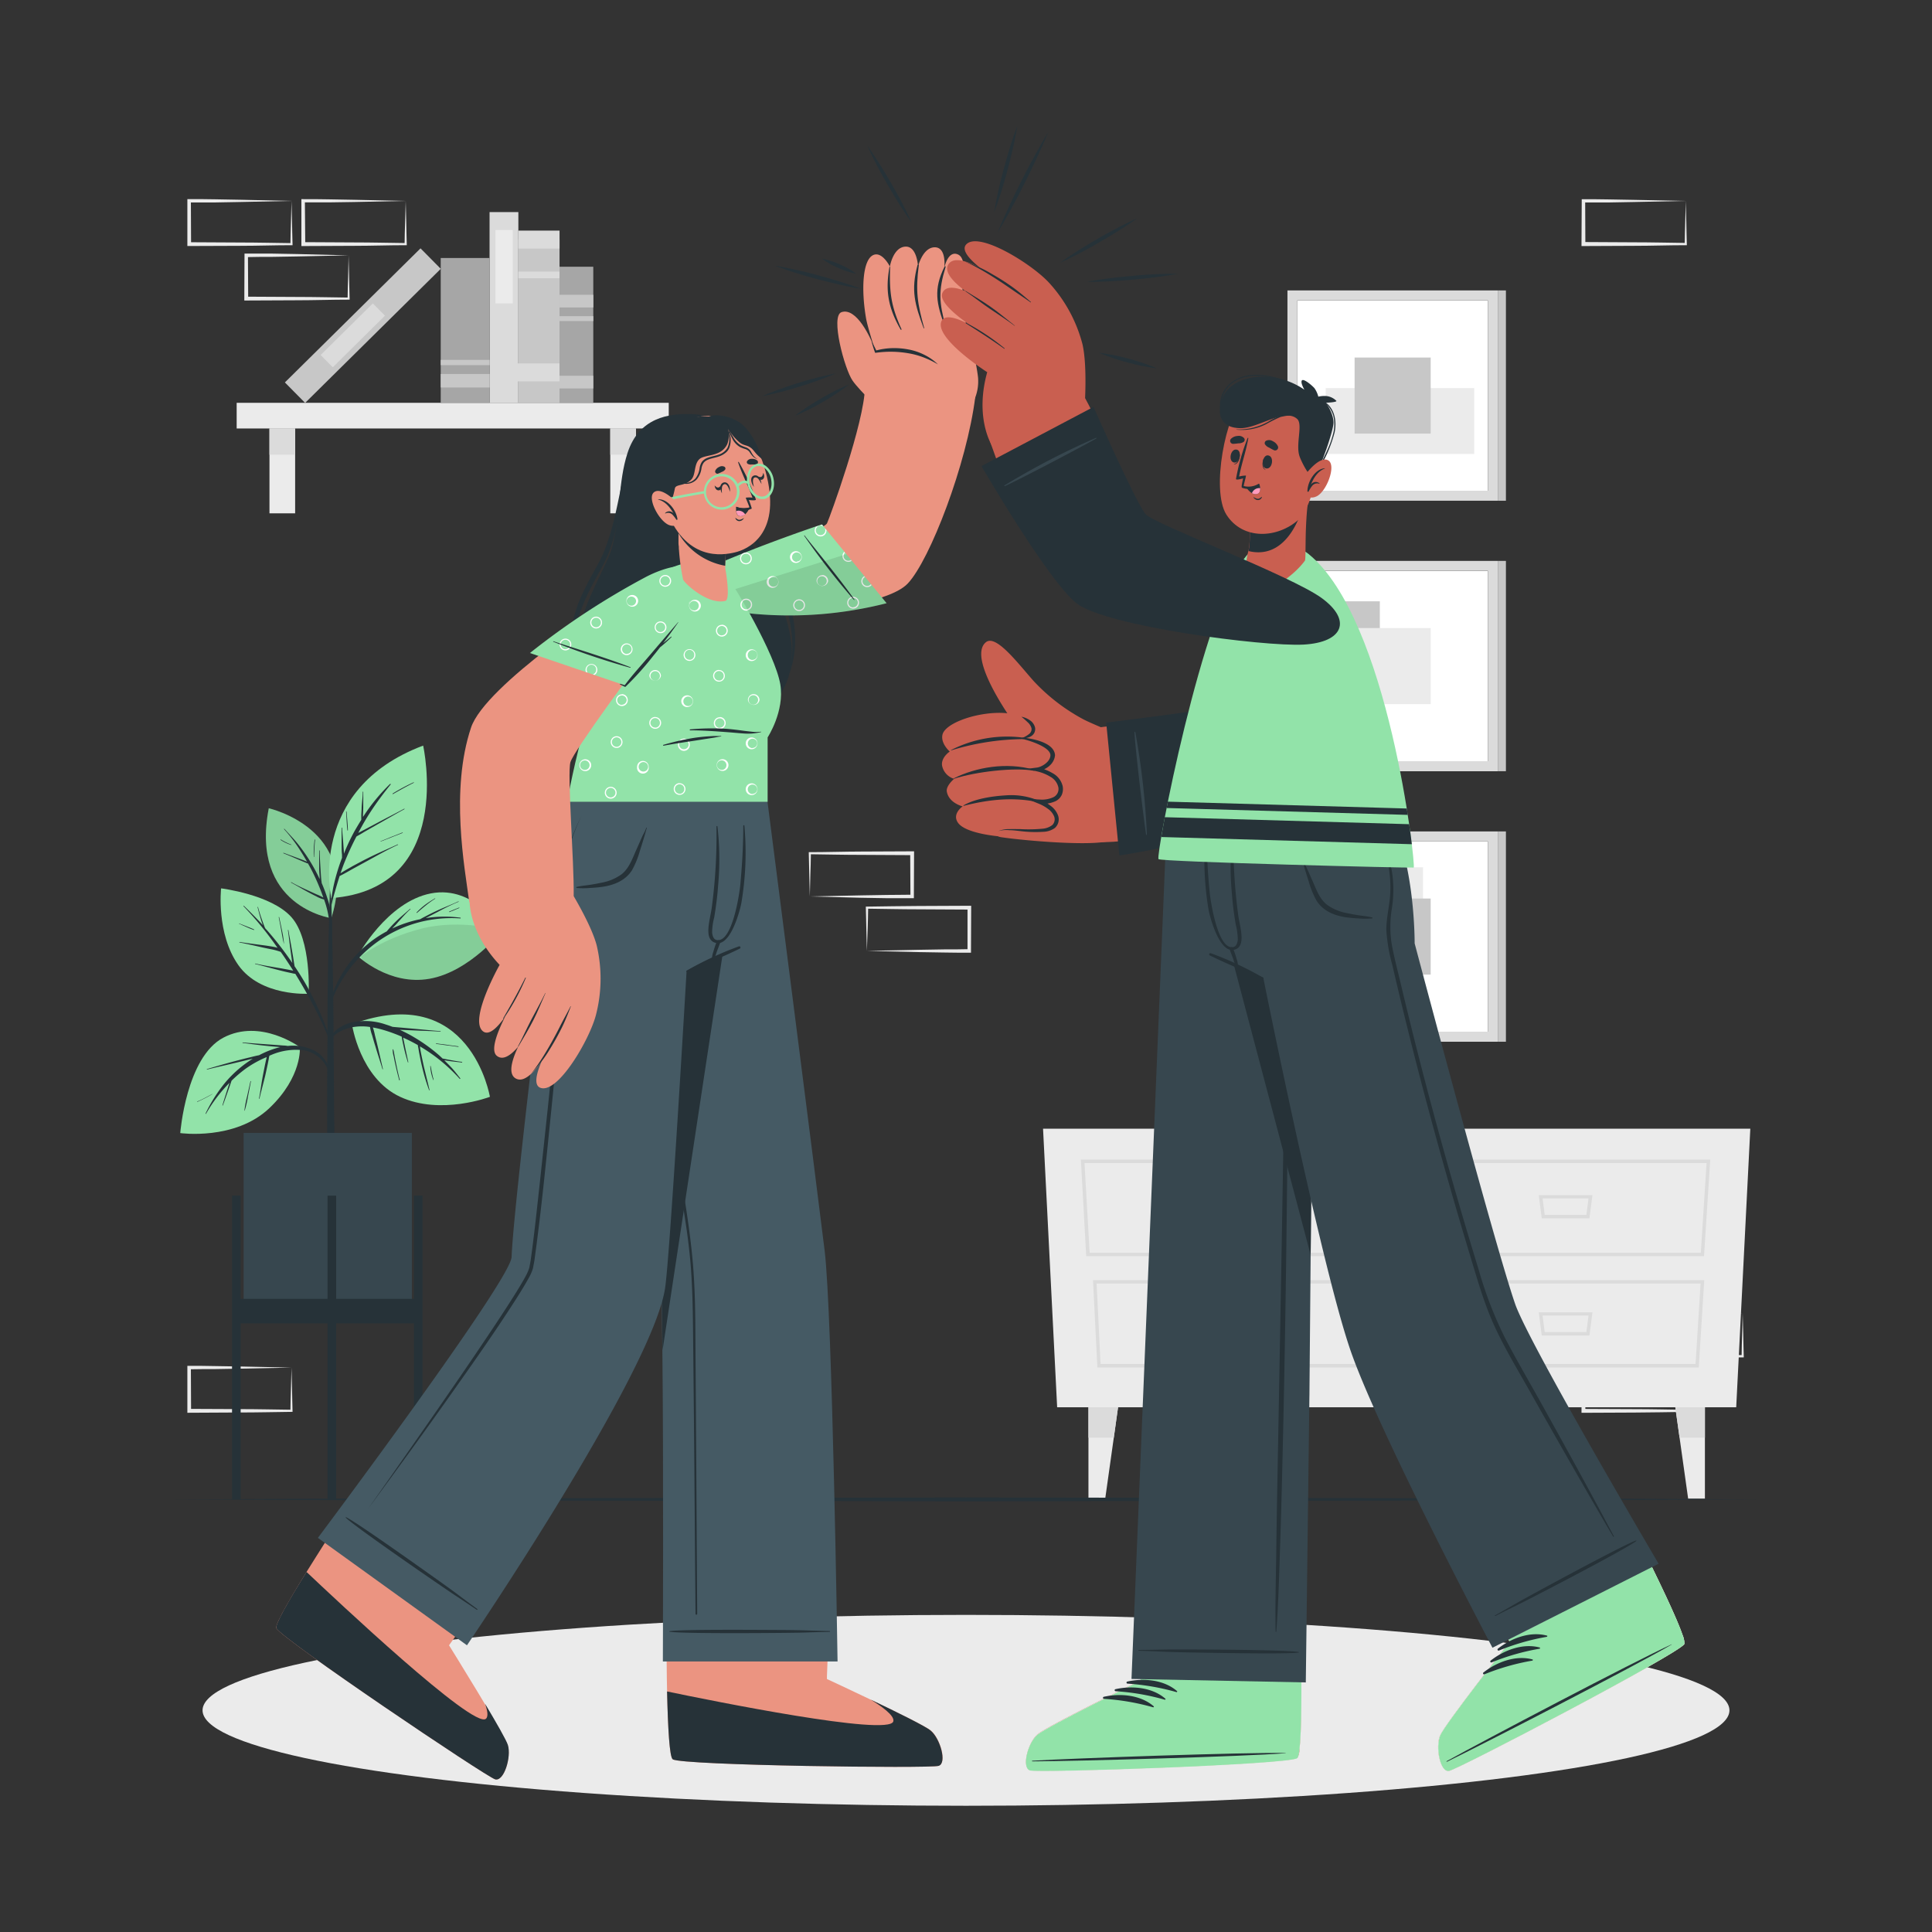 <svg xmlns="http://www.w3.org/2000/svg" viewBox="0 0 500 500"><rect x="0" y="0" width="500" height="500" fill="#333333" stroke="none"/><g id="freepik--background-complete--inject-96"><path d="M90.21,66.09l-13.36.28-6.58.11c-2.19,0-4.36,0-6.54.06l.44-.45.06,11.19-.5-.5L77,76.85c4.41,0,8.82.11,13.24.16l-.28.27c0-1.83.09-3.67.14-5.53Zm0,0,.14,5.54c0,1.87.11,3.76.13,5.65v.27h-.27c-4.42,0-8.83.16-13.24.16l-13.24.06h-.5v-.51l.05-11.19v-.44h.45c2.23,0,4.47,0,6.69,0l6.66.12Z" style="fill:#ebebeb"></path><path d="M75.44,52l-13.36.28-6.58.12c-2.19,0-4.36,0-6.54,0L49.4,52l.05,11.19-.49-.5,13.24.07c4.41,0,8.82.11,13.24.16l-.28.27c0-1.83.09-3.67.13-5.53Zm0,0,.14,5.54c0,1.87.11,3.76.13,5.65v.27h-.27c-4.42,0-8.83.16-13.24.16L49,63.67h-.51v-.51l0-11.19v-.44H49c2.23,0,4.46,0,6.69.05l6.66.12Z" style="fill:#ebebeb"></path><path d="M105,52l-13.36.28L85,52.38c-2.18,0-4.36,0-6.54,0l.44-.45L79,63.17l-.5-.5,13.24.07c4.41,0,8.83.11,13.24.16l-.27.27c0-1.83.08-3.67.13-5.53Zm0,0,.14,5.54c0,1.87.11,3.76.13,5.65v.27H105c-4.41,0-8.83.16-13.24.16l-13.24.06H78v-.51l0-11.19v-.44h.44c2.23,0,4.47,0,6.69.05l6.66.12Z" style="fill:#ebebeb"></path><path d="M436.27,52l-13.35.28-6.58.12c-2.19,0-4.37,0-6.55,0l.45-.45.05,11.19-.5-.5,13.24.07c4.42,0,8.83.11,13.24.16l-.27.27c0-1.83.09-3.67.13-5.53Zm0,0,.15,5.54c0,1.87.11,3.76.13,5.65v.27h-.28c-4.41,0-8.82.16-13.24.16l-13.24.06h-.5v-.51L409.35,52v-.44h.44c2.23,0,4.47,0,6.7.05l6.66.12Z" style="fill:#ebebeb"></path><path d="M436.27,353.94l-13.35.28-6.58.11c-2.19.05-4.37,0-6.55.05l.45-.44.05,11.19-.5-.5,13.24.06c4.42,0,8.83.11,13.24.17l-.27.27c0-1.83.09-3.67.13-5.54Zm0,0,.15,5.54c0,1.86.11,3.75.13,5.65v.27h-.28c-4.41.05-8.82.16-13.24.17l-13.24.06h-.5v-.5l.06-11.19v-.45h.44c2.23,0,4.47,0,6.7.06l6.66.11Z" style="fill:#ebebeb"></path><path d="M451,339.83l-13.35.28-6.58.11c-2.19,0-4.36,0-6.55,0l.45-.44.05,11.19-.5-.5,13.24.06c4.42,0,8.83.11,13.24.17l-.27.27c0-1.83.09-3.67.13-5.54Zm0,0,.15,5.54c0,1.86.11,3.75.13,5.65v.27H451c-4.41,0-8.82.16-13.24.17l-13.24.06h-.5V351l.06-11.19v-.45h.44c2.24,0,4.47,0,6.7.06l6.66.11Z" style="fill:#ebebeb"></path><path d="M75.44,353.93l-13.36.28-6.58.11c-2.19,0-4.36,0-6.54.05l.44-.44.05,11.19-.49-.5,13.24.06c4.41,0,8.82.11,13.24.16l-.28.28c0-1.83.09-3.68.13-5.54Zm0,0,.14,5.53c0,1.87.11,3.76.13,5.66v.27h-.27c-4.42.05-8.83.16-13.24.16L49,365.62h-.51v-.5l0-11.19v-.45H49c2.23,0,4.46,0,6.69.06l6.66.11Z" style="fill:#ebebeb"></path><path d="M209.58,232l13.36-.28,6.58-.11c2.18-.05,4.36,0,6.54-.06l-.44.45-.06-11.19.5.5-13.24-.07c-4.41,0-8.82-.11-13.24-.16l.28-.27c0,1.83-.09,3.67-.14,5.53Zm0,0-.14-5.54c0-1.87-.11-3.75-.13-5.65v-.27h.27c4.42,0,8.83-.15,13.24-.16l13.24-.06h.5v.5L236.51,232v.45h-.45c-2.23,0-4.47,0-6.69,0l-6.66-.11Z" style="fill:#ebebeb"></path><path d="M224.35,246.09l13.36-.28,6.58-.11c2.19,0,4.36,0,6.54-.06l-.44.45,0-11.19.49.5-13.24-.07c-4.41,0-8.82-.11-13.24-.16l.28-.27c0,1.83-.09,3.67-.13,5.53Zm0,0-.14-5.54c0-1.87-.11-3.75-.13-5.65v-.27h.27c4.42-.05,8.83-.15,13.24-.16l13.24-.06h.51v.51l-.05,11.19v.45h-.45c-2.23,0-4.46,0-6.69-.05l-6.66-.11Z" style="fill:#ebebeb"></path><polygon points="273.59 364.2 449.33 364.2 452.98 292.1 269.94 292.1 273.59 364.2" style="fill:#ebebeb"></polygon><path d="M441,325.1H367.53l-1.38-25h76.46Zm-72.63-.88h71.8L441.66,301H367.09Z" style="fill:#dbdbdb"></path><path d="M439.64,353.9H370.41l-1.13-22.59h71.78ZM371.25,353h67.56l1.3-20.83H370.22Z" style="fill:#dbdbdb"></path><path d="M411.34,315.3H399l-.77-6h13.9Zm-11.57-.89h10.79l.55-4.26H399.22Z" style="fill:#dbdbdb"></path><path d="M411.34,345.62H399l-.77-6h13.9Zm-11.57-.88h10.79l.55-4.27H399.22Z" style="fill:#dbdbdb"></path><path d="M354.58,325.1H281.11l-1.38-25h76.46ZM282,324.22h71.8L355.24,301H280.67Z" style="fill:#dbdbdb"></path><path d="M353.22,353.9H284l-1.13-22.59h71.78ZM284.83,353h67.56l1.3-20.83H283.8Z" style="fill:#dbdbdb"></path><path d="M324.92,315.3H312.57l-.77-6h13.9Zm-11.57-.89h10.79l.55-4.26H312.8Z" style="fill:#dbdbdb"></path><path d="M324.92,345.62H312.57l-.77-6h13.9Zm-11.57-.88h10.79l.55-4.27H312.8Z" style="fill:#dbdbdb"></path><polygon points="289.35 364.2 288.25 372.06 286.03 387.84 281.69 387.84 281.69 364.2 289.35 364.2" style="fill:#ebebeb"></polygon><polygon points="289.35 364.2 288.25 372.06 281.69 372.06 281.69 364.2 289.35 364.2" style="fill:#dbdbdb"></polygon><polygon points="433.57 364.2 434.67 372.06 436.89 387.84 441.23 387.84 441.23 364.2 433.57 364.2" style="fill:#ebebeb"></polygon><polygon points="433.57 364.2 434.67 372.06 441.23 372.06 441.23 364.2 433.57 364.2" style="fill:#dbdbdb"></polygon><rect x="61.25" y="104.25" width="111.82" height="6.64" transform="translate(234.32 215.14) rotate(180)" style="fill:#ebebeb"></rect><rect x="157.94" y="110.89" width="6.64" height="21.96" style="fill:#ebebeb"></rect><rect x="157.94" y="110.89" width="6.64" height="6.79" style="fill:#dbdbdb"></rect><rect x="69.74" y="110.89" width="6.64" height="21.96" style="fill:#ebebeb"></rect><rect x="69.74" y="110.89" width="6.64" height="6.79" style="fill:#dbdbdb"></rect><rect x="118.32" y="77.77" width="42.32" height="10.66" transform="translate(222.58 -56.39) rotate(90)" style="fill:#c7c7c7"></rect><rect x="137.16" y="56.67" width="4.65" height="10.66" transform="translate(201.48 -77.48) rotate(90)" style="fill:#dbdbdb"></rect><rect x="138.62" y="65.82" width="1.73" height="10.66" transform="translate(210.63 -68.33) rotate(90)" style="fill:#dbdbdb"></rect><rect x="136.49" y="90.39" width="4.65" height="11.98" transform="translate(235.2 -42.44) rotate(90)" style="fill:#dbdbdb"></rect><rect x="105.75" y="75.85" width="49.36" height="7.45" transform="translate(210 -50.86) rotate(90)" style="fill:#dbdbdb"></rect><rect x="120.97" y="66.79" width="18.99" height="4.47" transform="translate(199.49 -61.44) rotate(90)" style="fill:#ebebeb"></rect><rect x="69.21" y="80.54" width="49.36" height="7.45" transform="translate(219.91 78.19) rotate(135.33)" style="fill:#c7c7c7"></rect><rect x="81.82" y="84.55" width="18.99" height="4.47" transform="translate(217.26 84.31) rotate(135.33)" style="fill:#dbdbdb"></rect><rect x="101.64" y="79.19" width="37.49" height="12.65" transform="translate(205.9 -34.87) rotate(90)" style="fill:#a6a6a6"></rect><rect x="118.64" y="92.22" width="3.49" height="12.65" transform="translate(218.93 -21.85) rotate(90)" style="fill:#c7c7c7"></rect><rect x="119.71" y="87.5" width="1.36" height="12.65" transform="translate(214.21 -26.57) rotate(90)" style="fill:#c7c7c7"></rect><rect x="131.56" y="82.28" width="35.24" height="8.74" transform="translate(235.82 -62.53) rotate(90)" style="fill:#a6a6a6"></rect><rect x="147.54" y="94.52" width="3.28" height="8.74" transform="translate(248.06 -50.29) rotate(90)" style="fill:#c7c7c7"></rect><rect x="147.54" y="73.56" width="3.28" height="8.74" transform="translate(227.11 -71.25) rotate(90)" style="fill:#c7c7c7"></rect><rect x="148.54" y="78.09" width="1.27" height="8.74" transform="translate(231.64 -66.72) rotate(90)" style="fill:#c7c7c7"></rect><rect x="335.76" y="77.72" width="49.3" height="49.3" style="fill:#fff"></rect><path d="M333.19,75.16v54.43h54.43V75.16ZM385.06,127h-49.3V77.72h49.3Z" style="fill:#dbdbdb"></path><rect x="353.78" y="89.74" width="17.04" height="38.43" transform="translate(471.26 -253.34) rotate(90)" style="fill:#ebebeb"></rect><rect x="350.57" y="92.53" width="19.69" height="19.69" transform="translate(462.79 -258.04) rotate(90)" style="fill:#c7c7c7"></rect><rect x="387.63" y="75.16" width="2.1" height="54.43" style="fill:#c7c7c7"></rect><rect x="335.76" y="147.73" width="49.3" height="49.3" style="fill:#fff"></rect><rect x="344.23" y="155.62" width="12.87" height="37.19" style="fill:#c7c7c7"></rect><path d="M333.19,145.16V199.6h54.43V145.16ZM385.06,197h-49.3v-49.3h49.3Z" style="fill:#dbdbdb"></path><rect x="350.57" y="162.54" width="19.69" height="19.69" style="fill:#ebebeb"></rect><rect x="387.63" y="145.16" width="2.1" height="54.43" style="fill:#c7c7c7"></rect><rect x="335.76" y="217.73" width="49.3" height="49.3" style="fill:#fff"></rect><rect x="341.23" y="224.46" width="27.05" height="16.17" style="fill:#ebebeb"></rect><path d="M333.19,215.17V269.6h54.43V215.17ZM385.06,267h-49.3V217.73h49.3Z" style="fill:#dbdbdb"></path><rect x="350.57" y="232.54" width="19.69" height="19.69" style="fill:#c7c7c7"></rect><rect x="387.63" y="215.17" width="2.1" height="54.43" style="fill:#c7c7c7"></rect></g><g id="freepik--Shadow--inject-96"><ellipse cx="250" cy="442.63" rx="197.58" ry="24.7" style="fill:#ebebeb"></ellipse></g><g id="freepik--Floor--inject-96"><polygon points="44.15 388.04 95.61 387.79 147.07 387.71 250 387.54 352.93 387.7 404.39 387.79 455.85 388.04 404.39 388.28 352.93 388.37 250 388.54 147.07 388.37 95.61 388.28 44.15 388.04" style="fill:#263238"></polygon></g><g id="freepik--Plant--inject-96"><path d="M85.74,237.62s-21.11-3-16.18-28.44C69.56,209.18,93.15,214.47,85.74,237.62Z" style="fill:#92E3A9"></path><path d="M85.74,237.62s-21.11-3-16.18-28.44C69.56,209.18,93.15,214.47,85.74,237.62Z" style="opacity:0.1"></path><path d="M84.67,232.3c-.41-1.29-.9-2.56-1.43-3.8,0-.16,0-.33-.06-.48L83.09,227c-.06-.77-.1-1.53-.15-2.29-.09-1.52-.19-3-.21-4.57a.07.07,0,0,0-.13,0c0,1.53,0,3,0,4.58,0,.76.08,1.52.13,2.28l0,.51a44.76,44.76,0,0,0-4.23-7.24c-.72-1-1.49-2-2.31-2.93s-1.73-1.88-2.58-2.83c0-.06-.15,0-.09.09A38.27,38.27,0,0,1,77.64,220c.64,1,1.25,2,1.82,3l-.19-.07-.75-.31-1.73-.65c-1.13-.42-2.27-.83-3.39-1.26-.07,0-.12.09-.05.12,1.12.44,2.23.92,3.34,1.4l1.64.7.82.34a3.14,3.14,0,0,0,.56.2c.43.76.85,1.53,1.24,2.31a58,58,0,0,1,2.58,6.08l.15.44a12.44,12.44,0,0,0-1.73-.83l-2.19-1c-1.48-.68-3-1.37-4.37-2.17-.07,0-.13.07-.06.11,1.45.79,2.87,1.64,4.33,2.43.72.39,1.45.77,2.2,1.14a7.2,7.2,0,0,0,2,.79,24.59,24.59,0,0,1,1.38,6c.24,2.88.21,5.79.28,8.67,0,.06.07.05.08,0,.21-2.62.33-5.26.34-7.89A22.94,22.94,0,0,0,84.67,232.3Z" style="fill:#263238"></path><path d="M81.42,217.31a25.93,25.93,0,0,0-.21,4.49s.06,0,.07,0c.08-1.49.09-3,.27-4.46C81.56,217.26,81.43,217.23,81.42,217.31Z" style="fill:#263238"></path><path d="M75.39,218.59a16,16,0,0,1-2.72-1.34c-.07,0-.13.07-.06.11a10,10,0,0,0,2.74,1.31C75.4,218.69,75.44,218.61,75.39,218.59Z" style="fill:#263238"></path><path d="M86.41,278.08c0-2.33-.06-4.66-.08-7,0-7.74-.11-15.49-.25-23.24q-.17-9.22-.43-18.45a.09.09,0,0,0-.05-.08l0-5s0-.06-.1-.06-.1,0-.1.06l0,5s0,0,0,.07c-.31,11-.59,21.9-.65,32.85,0,2.23,0,4.45,0,6.68q-.1,10.71-.08,21.42c0,1.13,0,2.27,0,3.41,0,6.53.06,13.06.07,19.59,0,.35.39.53.8.54s1-.17,1-.57c0-7.2,0-14.4,0-21.61C86.43,287.16,86.45,282.62,86.41,278.08Z" style="fill:#263238"></path><path d="M77.6,271s-10.16-7.53-19.8-2.45-11.15,24.69-11.15,24.69,14.16,2,23.07-6.46C78.31,278.6,77.6,271,77.6,271Z" style="fill:#92E3A9"></path><path d="M80.36,271.46a12.22,12.22,0,0,0-5.88-.77,8.54,8.54,0,0,0-1.24-.12l-1.43-.11-3-.21c-2-.15-4-.27-6-.47-.07,0-.08.12,0,.13,2,.25,3.95.53,5.93.73,1,.11,2,.21,3.07.28l.74.08c-.3.06-.61.14-.9.22a24.12,24.12,0,0,0-4.6,1.87c-.8.14-1.6.37-2.38.55-1.26.3-2.51.62-3.76.95-2.47.65-4.91,1.37-7.35,2.08-.08,0,0,.15,0,.13,2.45-.6,4.91-1.15,7.36-1.73l3.57-.86.93-.22a30.18,30.18,0,0,0-7.22,6.28,39.3,39.3,0,0,0-5,7.91c0,.07.07.14.11.07a38.55,38.55,0,0,1,6.07-8c0,.14-.09.27-.13.41l-.57,1.79c-.38,1.2-.76,2.39-1.11,3.59,0,.09.09.11.12,0,.43-1.16.84-2.33,1.25-3.49l.6-1.72.3-.89.1-.27a34.77,34.77,0,0,1,3.6-3.07A27.46,27.46,0,0,1,69,273.58c0,.17-.06.35-.1.52l-.3,1.38c-.2,1-.38,1.93-.57,2.89-.38,2-.62,4-1,5.93,0,.08.11.11.13,0,.45-2,1-3.92,1.48-5.91.22-1,.44-2,.65-3,.09-.46.19-.93.28-1.39,0-.26.11-.52.14-.78l.55-.23a16.15,16.15,0,0,1,8.45-1.16,8.34,8.34,0,0,1,6.12,4.9c.09.22.44.09.39-.14A7.86,7.86,0,0,0,80.36,271.46Z" style="fill:#263238"></path><path d="M64.82,279.83c-.29,1.28-.57,2.57-.86,3.86a28.47,28.47,0,0,0-.71,3.75,0,0,0,0,0,.08,0,28.75,28.75,0,0,0,.87-3.78c.25-1.27.5-2.54.74-3.81A.06.06,0,0,0,64.82,279.83Z" style="fill:#263238"></path><path d="M55,283.1c-1.3.66-2.55,1.4-3.9,1.94a.06.06,0,1,0,0,.11,40.61,40.61,0,0,0,3.88-2S55,283.08,55,283.1Z" style="fill:#263238"></path><path d="M79.88,257.18s-12.41.79-18.19-7.4-4.47-19.87-4.47-19.87,13,1.59,18.21,7.46S79.88,257.18,79.88,257.18Z" style="fill:#92E3A9"></path><path d="M85.71,269.42c-.43-1.33-1-2.64-1.47-3.94s-1-2.49-1.54-3.72A79.64,79.64,0,0,0,79,254.45c-.88-1.51-1.82-3-2.78-4.42,0-.22-.07-.44-.1-.66-.06-.38-.11-.77-.17-1.15-.13-.79-.26-1.57-.4-2.35-.28-1.72-.63-3.42-.91-5.14,0-.08-.14-.08-.13,0,.25,1.69.42,3.39.66,5.09.12.83.23,1.67.35,2.5,0,.3.1.6.14.9a88.48,88.48,0,0,0-6.14-8c-.29-.34-.6-.67-.9-1a2.36,2.36,0,0,0-.12-.28l-.27-.71c-.18-.5-.36-1-.53-1.49-.35-1-.66-2-.93-3,0-.08-.14,0-.12,0,.25,1,.51,2,.81,3,.15.49.3,1,.48,1.45a2.09,2.09,0,0,0,.08.23c-1.58-1.72-3.24-3.39-4.91-5-.06-.06-.15,0-.09.1a88.34,88.34,0,0,1,8.8,10.77,6.51,6.51,0,0,0-.92-.23c-1-.19-1.92-.33-2.89-.45-2-.26-4-.51-6-.83-.08,0-.11.11,0,.13,1.92.38,3.83.81,5.74,1.25.9.2,1.8.38,2.71.56a17.58,17.58,0,0,1,2.18.62l.61.86c.91,1.33,1.78,2.68,2.64,4l-1.27-.25c-1-.18-1.92-.36-2.88-.51-1.9-.32-3.79-.64-5.66-1.07-.08,0-.11.11,0,.12,1.9.45,3.78,1,5.66,1.47.91.24,1.83.47,2.74.67l1.38.3a3.09,3.09,0,0,0,.56.09c1.81,2.94,3.52,5.95,5.09,9,.69,1.35,1.36,2.72,2,4.09s1.23,2.85,1.84,4.28C85.35,269.85,85.81,269.74,85.71,269.42Z" style="fill:#263238"></path><path d="M73,240.9c-.24-1.19-.49-2.37-.75-3.55,0-.08-.14,0-.12,0,.23,1.17.46,2.33.67,3.5s.38,2.34.7,3.48a0,0,0,0,0,0,0A23.93,23.93,0,0,0,73,240.9Z" style="fill:#263238"></path><path d="M65.76,240.55c-.57-.28-1.18-.52-1.78-.75l-.94-.37-.48-.19A2.5,2.5,0,0,1,62,239c-.09-.07-.15.1-.06.11a2,2,0,0,1,.53.22l.47.21.91.4a17.88,17.88,0,0,0,1.83.73A.07.07,0,0,0,65.76,240.55Z" style="fill:#263238"></path><path d="M92.58,247.42s7.52-14,18.94-16.21S130,240.8,130,240.8s-8.34,10.64-18.83,12.5S92.58,247.42,92.58,247.42Z" style="fill:#92E3A9"></path><path d="M119.18,237.5a30.93,30.93,0,0,0-9,.11q.25-.15.51-.27l2.54-1.31a59,59,0,0,1,5.36-2.62.07.07,0,1,0,0-.12c-1.79.84-3.64,1.53-5.44,2.36-.89.41-1.77.84-2.65,1.3-.56.3-1.18.58-1.74.94a31.75,31.75,0,0,0-7.26,2.41c.47-.52,1-1,1.43-1.55,1.06-1.17,2.11-2.39,3.28-3.46.06,0,0-.14-.09-.08-1.2,1.08-2.46,2.09-3.62,3.22-.56.54-1.1,1.11-1.63,1.7-.26.29-.52.59-.77.9a30.09,30.09,0,0,0-15.32,20.69c0,.08.1.12.12,0a34.59,34.59,0,0,1,8.4-14.22,32.94,32.94,0,0,1,25.88-9.81A.12.12,0,0,0,119.18,237.5Z" style="fill:#263238"></path><path d="M130,240.8s-8.34,10.65-18.83,12.5c-8,1.42-14.58-2.75-17.25-4.81l-.58-.94s5.41-4.56,15.65-7.2S130,240.8,130,240.8Z" style="opacity:0.1"></path><path d="M112.55,232.5c-.87.53-1.73,1.06-2.54,1.67a16.3,16.3,0,0,0-2.21,2,.07.07,0,0,0,.1.09c.76-.65,1.52-1.31,2.31-1.94a23.93,23.93,0,0,1,2.4-1.73C112.68,232.57,112.62,232.46,112.55,232.5Z" style="fill:#263238"></path><path d="M118.82,234.87c-.43.18-.86.33-1.28.51l-1.27.53c-.09,0,0,.18,0,.15l1.28-.52c.42-.17.84-.37,1.26-.54C118.93,235,118.89,234.84,118.82,234.87Z" style="fill:#263238"></path><path d="M91.09,265.08s2,13.91,12.47,18.78,23.23,0,23.23,0S121.77,253.75,91.09,265.08Z" style="fill:#92E3A9"></path><path d="M119.57,274.81c-1-.11-1.92-.27-2.88-.45-.47-.08-.93-.17-1.4-.27l-.74-.14-.85-.79a43,43,0,0,0-6.4-4.64,36.41,36.41,0,0,0-3.83-2h.19l3.45.15c2.3.11,4.59.16,6.89.31a.07.07,0,0,0,0-.13c-2.31-.16-4.6-.41-6.9-.61l-3.35-.3-1.72-.15-.45-.05c-.59-.22-1.19-.43-1.8-.62a16.33,16.33,0,0,0-8.87-.49c-2.63.68-5.26,2.4-5.94,5.18,0,.09.13.16.17.06,1-2.32,3.55-3.48,5.88-4a14.23,14.23,0,0,1,4.74-.09,10.52,10.52,0,0,0,.53,2.11c.29,1,.57,2,.87,2.93.59,2,1.24,3.9,1.82,5.85,0,.08.15.05.13,0-.49-2-.9-3.93-1.37-5.89-.23-1-.47-1.92-.71-2.87a14.91,14.91,0,0,0-.53-2,25,25,0,0,1,2.72.64,40.75,40.75,0,0,1,4.74,1.73c.15,1,.38,2,.6,3,.29,1.23.61,2.44,1,3.65,0,.07.13,0,.12,0a1.89,1.89,0,0,1-.05-.23h0c-.24-1.14-.49-2.27-.73-3.41-.19-.92-.37-1.84-.57-2.75a41.22,41.22,0,0,1,3.81,1.93c0,.28.1.57.14.83.08.48.16,1,.25,1.43.2,1.07.41,2.14.67,3.21A49.39,49.39,0,0,0,111,282a.06.06,0,0,0,0,.08l.06.07c0,.05.12,0,.1-.07-.48-2.06-1-4.1-1.49-6.18-.22-1-.45-2.06-.66-3.1-.1-.52-.2-1-.29-1.56,0-.14,0-.3-.08-.46a43.73,43.73,0,0,1,4.08,2.71,45,45,0,0,1,6.24,5.7c.07.08.22,0,.15-.13-.8-1-1.59-2.07-2.49-3-.53-.56-1.08-1.11-1.63-1.64l.17,0,1.47.22c1,.13,1.94.22,2.91.34C119.62,274.94,119.66,274.82,119.57,274.81Z" style="fill:#263238"></path><path d="M112.22,279.53h0l-.06-.36c0-.16-.11-.3-.13-.46h0c-.22-.93-.4-1.87-.57-2.81,0-.07-.11,0-.11,0a11.11,11.11,0,0,0,.8,3.63s.08,0,.07,0Z" style="fill:#263238"></path><path d="M103.46,279.31a.06.06,0,0,0-.06-.06c-.3-1.24-.58-2.47-.83-3.71-.14-.65-.27-1.3-.4-2-.07-.35-.13-.7-.19-1.06a3.5,3.5,0,0,0-.23-.9.07.07,0,0,0-.12,0,6.36,6.36,0,0,0,.27,1.87c.12.67.26,1.35.41,2,.3,1.37.64,2.74,1,4.09,0,.08.15.06.14,0Z" style="fill:#263238"></path><path d="M118.62,270.8c-1.91-.26-3.82-.54-5.74-.77-.08,0-.11.11,0,.13,1.91.28,3.83.51,5.74.77C118.67,270.94,118.7,270.81,118.62,270.8Z" style="fill:#263238"></path><path d="M85.72,232.43s-6.4-28.1,23.79-39.47C109.51,193,117.87,230,85.72,232.43Z" style="fill:#92E3A9"></path><path d="M92.24,216.5c.11-.08.22-.14.32-.2.58-.31,1.14-.64,1.71-1l3.5-2c2.31-1.29,4.58-2.63,6.9-3.89.07,0,0-.15-.07-.11-2.32,1.26-4.69,2.44-7,3.68l-3.46,1.83-1.42.75c1-1.91,2.08-3.79,3.27-5.59,1.57-2.41,3.3-4.7,5.1-6.94a.1.1,0,1,0-.15-.14,48.29,48.29,0,0,0-7,8.55,2.81,2.81,0,0,0,0-.29c0-.7.06-1.4.07-2.1,0-1.37,0-2.74,0-4.11,0-.08-.12-.08-.13,0,0,1.35-.22,2.7-.29,4.05,0,.67-.07,1.34-.09,2,0,.36,0,.78,0,1.18-.62,1-1.22,2-1.79,3A53.22,53.22,0,0,0,89,220.94c0-.7-.08-1.39-.12-2.09-.09-1.54-.28-3.07-.34-4.61a.07.07,0,0,0-.13,0c0,1.54,0,3.08,0,4.62,0,.77,0,1.53.1,2.3,0,.29,0,.57,0,.86a50.85,50.85,0,0,0-2.28,7.72,81.18,81.18,0,0,0-1.12,8.49s0,0,0,0a45.51,45.51,0,0,1,1.6-7.57c.37-1.33.77-2.64,1.19-3.95,1.26-.6,2.46-1.33,3.67-2l3.79-2.07c2.52-1.38,5-2.79,7.63-4,.08,0,0-.14-.06-.11-2.64,1.2-5.29,2.33-7.87,3.63-1.29.64-2.55,1.33-3.81,2-1,.59-2.12,1.18-3.13,1.86.3-.87.6-1.74.94-2.6A74.14,74.14,0,0,1,92.24,216.5Z" style="fill:#263238"></path><path d="M89.7,210.07c0-.08-.14-.08-.13,0,.11,1.6.16,3.2.33,4.8a.07.07,0,0,0,.14,0C90,213.27,89.81,211.68,89.7,210.07Z" style="fill:#263238"></path><path d="M104.17,215.44c-1.89.76-3.8,1.48-5.68,2.27,0,0,0,.11,0,.09,1.91-.72,3.79-1.5,5.69-2.24C104.28,215.53,104.25,215.41,104.17,215.44Z" style="fill:#263238"></path><path d="M107,202.48a49.44,49.44,0,0,0-5.37,2.88.08.08,0,0,0,.08.14c1.76-1,3.54-2,5.36-2.91C107.18,202.55,107.11,202.45,107,202.48Z" style="fill:#263238"></path><rect x="63.05" y="293.19" width="43.54" height="45.89" style="fill:#37474f"></rect><rect x="60.05" y="309.43" width="2.23" height="78.61" style="fill:#263238"></rect><rect x="107.12" y="309.43" width="2.23" height="78.61" style="fill:#263238"></rect><rect x="84.77" y="309.43" width="2.23" height="78.61" style="fill:#263238"></rect><rect x="61.16" y="336.14" width="47.07" height="6.35" style="fill:#263238"></rect></g><g id="freepik--character-1--inject-96"><path d="M242.92,457c-2.25.73-66.39-.1-68.81-1.69-.93-.58-1.35-9.94-1.54-21.25v-.36c0-2.33-.08-4.73-.08-7.16,0-.34,0-.67,0-1-.09-16.33.17-33.27.17-33.27l42.9.43-1.29,33,0,1.3-.26,6.83,0,.7s24.41,11.3,26.88,13.32S245.17,456.29,242.92,457Z" style="fill:#eb9481"></path><path d="M223.65,438.87q-.26-.08-.27-.15Z" style="fill:#92E3A9"></path><path d="M242.92,457c-2.25.72-66.39-.1-68.81-1.69-.83-.52-1.26-8-1.47-17.56,11.75,2.45,57.3,11.66,58.54,7.77.49-1.53-3.4-4.18-5.87-5.67,6.74,3.21,14.19,6.88,15.51,8C243.27,449.82,245.17,456.28,242.92,457Z" style="fill:#263238"></path><path d="M159.48,207.5s9.63,108.38,11.2,116.65c.36,1.89.59,12.13.74,25.3.33,28.72.13,80.54.13,80.54h45.21s-1.34-89.78-3.34-106.3S198.63,207.5,198.63,207.5Z" style="fill:#455a64"></path><path d="M214.72,422.11c-7.05-.14-5-.2-12.08-.27-3.46,0-26.15-.23-29.37.31a.07.07,0,0,0,0,.14c3.23.53,25.91.34,29.37.3,7.05-.07,5-.12,12.08-.27C214.85,422.32,214.85,422.12,214.72,422.11Z" style="fill:#263238"></path><path d="M180.14,370.79q-.07-9.84-.14-19.67c-.05-6.35,0-12.71-.34-19.06-.61-12.84-3.22-25.48-5.08-38.18s-3.4-25.46-4.8-38.23c-1.57-14.33-3-28.67-4.43-43,0-.1-.16-.1-.15,0,2.13,25.59,4.51,51.18,8.05,76.62q1.32,9.5,2.89,19c1.05,6.38,2.1,12.77,2.61,19.22s.57,12.65.63,19q.1,9.84.2,19.66c.14,14.56.28,37,.42,51.52a.22.22,0,0,0,.44,0C180.34,404.61,180.24,383.78,180.14,370.79Z" style="fill:#263238"></path><path d="M150,207.5s19.16,108.38,20.73,116.65c.36,1.89.59,12.13.74,25.3v0L193,207.5Z" style="fill:#263238"></path><path d="M128.16,460.49c-2.28-.63-55.48-36.47-56.64-39.12-.45-1,4.32-9.05,10.36-18.62l.19-.3c1.24-2,2.53-4,3.86-6,.19-.28.37-.56.54-.85,8.88-13.71,18.38-27.74,18.38-27.74l35.65,23.87-19.14,26.87-.75,1.06-4,5.57-.4.57s14.22,22.83,15.19,25.88S130.43,461.12,128.16,460.49Z" style="fill:#eb9481"></path><path d="M122.83,435.22c-.1-.12-.15-.2-.14-.24Z" style="fill:#92E3A9"></path><path d="M128.15,460.49c-2.28-.62-55.47-36.47-56.63-39.12-.39-.85,3-6.86,7.81-14.55,7.41,7,43.23,40.77,46.42,38,.68-.58.4-2.16-.21-3.88,2.92,4.91,5.51,9.41,5.9,10.66C132.39,454.67,130.43,461.12,128.15,460.49Z" style="fill:#263238"></path><path d="M120.85,425.8,82.27,398s49.9-66.6,50.13-72.69c.34-9.06,4.68-46.44,8.33-76.71,0,0-6.92-16.38,6-41.14h51.9S195.19,231,189.23,246a69.35,69.35,0,0,0-11.54,5.27s-4.29,73.87-5.58,82.19C168.69,355.43,120.85,425.8,120.85,425.8Z" style="fill:#455a64"></path><path d="M123.53,416.42c-5.69-4.17-4-3.06-9.74-7.16-2.81-2-21.28-15.19-24.22-16.61-.07,0-.14.07-.09.12,2.34,2.29,21,15.15,23.88,17.1,5.82,4,4.19,2.79,10,6.72A.1.1,0,0,0,123.53,416.42Z" style="fill:#263238"></path><path d="M149.19,229.55c1.17-.3,2.44-.39,3.64-.58,1-.16,1.94-.33,2.9-.54a12.72,12.72,0,0,0,5.11-2.15c1.66-1.3,2.51-3.27,3.32-5.16.47-1.12,1-2.23,1.47-3.34.24-.54.48-1.08.73-1.62a16.13,16.13,0,0,0,.91-1.93c0-.1.19,0,.15,0a13.79,13.79,0,0,0-.41,1.39c-.17.55-.32,1.09-.49,1.63-.3,1-.59,1.93-.9,2.89a23.44,23.44,0,0,1-2.05,5.06c-1.78,2.83-5,4-8.13,4.37-.91.12-1.83.18-2.75.23a19.15,19.15,0,0,1-3.47,0A.16.16,0,0,1,149.19,229.55Z" style="fill:#263238"></path><path d="M191.2,244.93a86.33,86.33,0,0,0-13.51,6.29c-.17.1-.06.36.12.28,4.56-1.95,9.2-3.82,13.64-6A.3.3,0,0,0,191.2,244.93Z" style="fill:#263238"></path><path d="M192.65,213.7c0-.16-.29-.19-.29,0,0,5.4-.31,10.15-.76,15.2-.22,2.35-2.1,15.3-6.17,14.36-.68-.16-1-.83-1.13-1.85a16,16,0,0,1,.54-4c.45-2.71.81-5.43,1-8.17a74.1,74.1,0,0,0-.16-15.33.13.13,0,0,0-.26,0,141.26,141.26,0,0,1-1.24,21.16c-.51,3.36-2.21,8.44,1.32,9s5.91-8,6.35-10.3A77.81,77.81,0,0,0,192.65,213.7Z" style="fill:#263238"></path><path d="M185.54,243.59a21.13,21.13,0,0,0-.91,2.68,6,6,0,0,0-.38,2.21c0,.14.2.16.28.06a7.4,7.4,0,0,0,.94-2.15c.31-.83.64-1.65.93-2.49A.46.46,0,0,0,185.54,243.59Z" style="fill:#263238"></path><path d="M150.56,211a58.34,58.34,0,0,0-3.45,8.94,61.12,61.12,0,0,0-2,9.35,48.9,48.9,0,0,0-.38,9.52,41.21,41.21,0,0,0,1.66,9.36l0,.06v.06q-1.73,19.41-3.69,38.78c-1.32,12.93-2.56,25.84-4.34,38.73-.1.81-.29,1.63-.43,2.44a11.72,11.72,0,0,1-1,2.33c-.78,1.45-1.64,2.83-2.49,4.22-1.73,2.76-3.52,5.47-5.32,8.17-3.62,5.4-7.35,10.71-11.09,16-7.47,10.63-15.12,21.12-22.82,31.58q11.24-15.92,22.28-31.95,5.52-8,10.92-16.12c1.79-2.71,3.56-5.42,5.27-8.17.84-1.38,1.69-2.76,2.44-4.18A10.29,10.29,0,0,0,137,328c.14-.79.31-1.54.41-2.36.89-6.4,1.56-12.87,2.27-19.32l2.07-19.36,4-38.75v.13a41.65,41.65,0,0,1-1.59-9.52,46.83,46.83,0,0,1,.55-9.61,62.31,62.31,0,0,1,2.22-9.35A59.57,59.57,0,0,1,150.56,211Z" style="fill:#263238"></path><path d="M193.85,114.71c-2.57-4.83-8.41-7.24-14.59-7.52s-13.92.87-16.88,10.11c-2.41,7.5-1.76,15.53-3.89,24s-17.28,26.83-3.6,40.82c12.28,12.56,43.76,11.27,49.26-7.22,4.36-14.67-10.71-32.8-11.21-39.14S196.68,120,193.85,114.71Z" style="fill:#263238"></path><path d="M194.45,123.72a32.58,32.58,0,0,0-.48,13.17,12.33,12.33,0,0,0,1.14,3.25c.51,1,1.07,2,1.62,3,1.14,2,2.27,3.9,3.29,5.88a44.32,44.32,0,0,1,4.49,12.37,33.07,33.07,0,0,1-.2,13,28.14,28.14,0,0,0,1.38-6.43,31.53,31.53,0,0,0-.19-6.65,39.48,39.48,0,0,0-4.3-12.75c-1-2-2.21-4-3.37-5.91a22.41,22.41,0,0,1-2.85-5.9,27.37,27.37,0,0,1-.78-6.45A51.08,51.08,0,0,1,194.45,123.72Z" style="fill:#263238"></path><path d="M161.22,123.81c-.95,4.35-1.73,8.74-2.91,13a52.56,52.56,0,0,1-2.13,6.27c-.85,2-2,3.93-3.08,5.91s-2.08,4-3,6.08a36.12,36.12,0,0,0-2,6.45,22.92,22.92,0,0,0-.31,6.77,16.57,16.57,0,0,0,2.44,6.39,17.57,17.57,0,0,1-1.8-6.43,22.36,22.36,0,0,1,.66-6.52,54.92,54.92,0,0,1,5.21-12.17c1-2,2.2-3.91,3.06-6a41.34,41.34,0,0,0,1.95-6.46A104.46,104.46,0,0,0,161.22,123.81Z" style="fill:#263238"></path><path d="M191.11,157.45c18.16,1.81,38.87-1.19,43.82-6.44,5.74-6.08,15.3-30.91,17.47-48.31.47-3.81-28.5-5.19-28.55-2.5-.16,9.25-9.17,33.91-9.82,35.23-.75,1.51-14.44,6.83-23.79,9.39C175.51,148.85,178.25,156.17,191.11,157.45Z" style="fill:#eb9481"></path><path d="M229.45,156.11l-16.72-20.4s-13.24,4.36-26.53,10-9.33,11.16,8.71,13.13A101.7,101.7,0,0,0,229.45,156.11Z" style="fill:#92E3A9"></path><path d="M193.12,154.94a1.52,1.52,0,1,0,1.52,1.52A1.52,1.52,0,0,0,193.12,154.94Zm0,2.74a1.22,1.22,0,1,1,1.22-1.22A1.22,1.22,0,0,1,193.12,157.68Zm13.7-2.58a1.54,1.54,0,0,0-1.53,1.53,1.52,1.52,0,0,0,1.53,1.51,1.5,1.5,0,0,0,1.51-1.51A1.52,1.52,0,0,0,206.82,155.1Zm0,2.75a1.23,1.23,0,1,1,1.22-1.22A1.23,1.23,0,0,1,206.82,157.85Zm-6.63-8.74a1.52,1.52,0,1,0,0,3,1.52,1.52,0,0,0,0-3Zm0,2.74a1.22,1.22,0,0,1-1.23-1.22,1.23,1.23,0,1,1,2.45,0A1.22,1.22,0,0,1,200.19,151.85Zm12.65-3a1.53,1.53,0,0,0-1.52,1.53,1.52,1.52,0,0,0,3,0A1.53,1.53,0,0,0,212.84,148.81Zm0,2.75a1.23,1.23,0,1,1,0-2.45,1.23,1.23,0,0,1,0,2.45Zm7.95,2.85a1.54,1.54,0,0,0-1.53,1.53,1.53,1.53,0,1,0,1.53-1.53Zm0,2.75a1.23,1.23,0,1,1,1.22-1.22A1.23,1.23,0,0,1,220.79,157.16Zm4.57-6a1.15,1.15,0,0,1-.92.44,1.23,1.23,0,0,1-1.23-1.22,1.21,1.21,0,0,1,.64-1.07l-.2-.23a1.52,1.52,0,1,0,1.91,2.32Zm-19.15-8.53a1.52,1.52,0,1,0,0,3,1.52,1.52,0,0,0,0-3Zm0,2.74a1.22,1.22,0,0,1-1.23-1.22,1.22,1.22,0,1,1,2.44,0A1.21,1.21,0,0,1,206.21,145.33Zm14-.49a1.17,1.17,0,0,1-.66.2,1.22,1.22,0,0,1-.88-2.07l-.19-.24a1.54,1.54,0,0,0-.45,1.09,1.51,1.51,0,0,0,1.52,1.51,1.44,1.44,0,0,0,.84-.26Zm-6.34-7.72h0l-.43-.52a1.26,1.26,0,0,1,.15.59,1.23,1.23,0,1,1-1.22-1.23,1.19,1.19,0,0,1,.8.31l-.45-.55-1.53.51a1.49,1.49,0,0,0-.35,1,1.53,1.53,0,0,0,1.53,1.52,1.51,1.51,0,0,0,1.51-1.52A.13.13,0,0,0,213.88,137.12ZM193.05,143a1.45,1.45,0,0,0-.59.12,1.54,1.54,0,0,0-.94,1.41,1.52,1.52,0,0,0,1.53,1.51,1.5,1.5,0,0,0,1.51-1.51A1.52,1.52,0,0,0,193.05,143Zm0,2.75a1.23,1.23,0,1,1,1.22-1.22A1.23,1.23,0,0,1,193.05,145.76Zm-7,3.05a1.52,1.52,0,1,0,1.52,1.53A1.53,1.53,0,0,0,186,148.81Zm0,2.75a1.23,1.23,0,1,1,1.23-1.22A1.24,1.24,0,0,1,186,151.56Z" style="fill:#fff"></path><path d="M221,155.25a189.52,189.52,0,0,1-12.89-16.61c0-.06.07-.13.12-.06,1,1.4,8.37,10.19,12.9,16.6C221.2,155.25,221.08,155.31,221,155.25Z" style="fill:#263238"></path><path d="M219.05,143.42l10.4,12.69a101.7,101.7,0,0,1-34.54,2.71c-6.6-.72-11.31-1.92-14-3.42Z" style="opacity:0.1"></path><path d="M231.47,105.31c-1.12-2.86-6.67-19-7.35-23-1.25-7.31-.93-15.14,1.94-16.33,2.29-.94,4.24,3,4.24,3s.81-4.91,3.94-5.15S237.58,69,237.58,69s1.2-5,4.34-5,2.46,5.36,2.46,5.36.89-4.6,3.48-3.53c3.12,1.29.53,9.6,1.16,14,.09.68,3.23,10.8,4.08,17.69a11.81,11.81,0,0,1-1.12,6.31Z" style="fill:#eb9481"></path><path d="M244.7,69.17c-1.88,6.11-1.65,9.11,0,15.2,0,.12-.14.19-.18.07-2.15-5.81-3-9.53-.1-15.38C244.55,68.77,244.79,68.88,244.7,69.17Z" style="fill:#263238"></path><path d="M237.78,68.68c-.86,6.62-.37,9.85,1.4,16.22,0,.09-.12.14-.15,0-2.27-6.1-3.32-9.76-1.59-16.26C237.52,68.4,237.82,68.38,237.78,68.68Z" style="fill:#263238"></path><path d="M230.36,69.28c-.21,6.47.27,10,2.95,15.92a.12.12,0,0,1-.21.11c-3.32-5.75-3.95-10.18-2.94-16C230.23,68.89,230.37,68.87,230.36,69.28Z" style="fill:#263238"></path><path d="M228.66,106.87s-5.93-5.4-8-8.34-5.82-16.77-2.87-17.75c3.79-1.26,7.52,6.3,8.86,10.24,0,0,8.78-2.92,12.63,1.92S228.66,106.87,228.66,106.87Z" style="fill:#eb9481"></path><path d="M225.52,88.24c.49.88.93,1.78,1.37,2.68l-.32-.17a17.66,17.66,0,0,1,4.27-.65,19.5,19.5,0,0,1,4.31.35,15.27,15.27,0,0,1,4.1,1.39,13.93,13.93,0,0,1,3.5,2.47A23.93,23.93,0,0,0,239,92.49a20.47,20.47,0,0,0-4-1.08,27,27,0,0,0-8.27-.12l-.26,0-.07-.21C226.08,90.17,225.78,89.21,225.52,88.24Z" style="fill:#263238"></path><path d="M198.66,190.84l0,16.66-51.87,0s7.23-42.12,21.57-56.61c7.18-7.25,15.26-6.4,20.24-1,1.26,1.37,12,19.28,13.34,27.21C203.1,184.09,198.66,190.84,198.66,190.84Z" style="fill:#92E3A9"></path><path d="M169.57,173.4a1.53,1.53,0,0,0-1.52,1.53,1.53,1.53,0,0,0,3,0A1.54,1.54,0,0,0,169.57,173.4Zm0,2.75a1.23,1.23,0,1,1,1.22-1.22A1.22,1.22,0,0,1,169.57,176.15ZM186,148.81a1.52,1.52,0,1,0,1.52,1.53A1.53,1.53,0,0,0,186,148.81Zm0,2.75a1.23,1.23,0,1,1,1.23-1.22A1.24,1.24,0,0,1,186,151.56Zm-6.39,3.68a1.52,1.52,0,0,0,0,3,1.52,1.52,0,1,0,0-3Zm0,2.74a1.23,1.23,0,1,1,1.23-1.22A1.22,1.22,0,0,1,179.65,158Zm-28.26,38.53a1.53,1.53,0,0,0,0,3.05,1.53,1.53,0,1,0,0-3.05Zm0,2.75a1.23,1.23,0,1,1,1.23-1.23A1.22,1.22,0,0,1,151.39,199.26Zm15.05-2.33a1.51,1.51,0,0,0-1.52,1.51,1.52,1.52,0,1,0,3,0A1.51,1.51,0,0,0,166.44,196.93Zm0,2.74a1.23,1.23,0,0,1,0-2.45,1.23,1.23,0,1,1,0,2.45ZM152.36,184l-.09.28a1.2,1.2,0,0,1,.69,1.1,1.23,1.23,0,0,1-1.22,1.23.25.25,0,0,1-.12,0h0l-.08.29a.75.75,0,0,0,.21,0,1.52,1.52,0,0,0,1.52-1.52A1.5,1.5,0,0,0,152.36,184Zm8.58-4.31a1.52,1.52,0,1,0,1.53,1.52A1.52,1.52,0,0,0,160.94,179.64Zm0,2.75a1.23,1.23,0,0,1-1.21-1.23,1.22,1.22,0,1,1,2.44,0A1.24,1.24,0,0,1,160.94,182.39Zm33.82,8.44a1.52,1.52,0,1,0,0,3,1.52,1.52,0,0,0,0-3Zm0,2.74a1.22,1.22,0,1,1,1.22-1.21A1.23,1.23,0,0,1,194.76,193.57Zm0,9.13a1.52,1.52,0,1,0,0,3,1.52,1.52,0,0,0,0-3Zm0,2.75a1.23,1.23,0,1,1,1.22-1.22A1.23,1.23,0,0,1,194.76,205.45Zm-8.48-19.88a1.53,1.53,0,1,0,1.52,1.53A1.53,1.53,0,0,0,186.28,185.57Zm0,2.75a1.23,1.23,0,1,1,1.22-1.22A1.23,1.23,0,0,1,186.28,188.32Zm7.09-30.66h0l-.24,0a1.22,1.22,0,0,1-.91-2c-.05-.1-.11-.19-.16-.28a1.54,1.54,0,0,0-.45,1.09,1.51,1.51,0,0,0,1.52,1.52,1.23,1.23,0,0,0,.39-.06Zm-6.56,4a1.52,1.52,0,1,0,1.52,1.52A1.52,1.52,0,0,0,186.81,161.68Zm0,2.74a1.22,1.22,0,0,1-1.22-1.22,1.22,1.22,0,1,1,2.44,0A1.21,1.21,0,0,1,186.81,164.42Zm7.95,3.61a1.52,1.52,0,1,0,0,3,1.52,1.52,0,0,0,0-3Zm0,2.74a1.22,1.22,0,0,1-1.23-1.22,1.23,1.23,0,1,1,2.45,0A1.22,1.22,0,0,1,194.76,170.77ZM178.44,168a1.52,1.52,0,1,0,1.52,1.52A1.53,1.53,0,0,0,178.44,168Zm0,2.74a1.22,1.22,0,0,1-1.23-1.22,1.23,1.23,0,1,1,2.45,0A1.21,1.21,0,0,1,178.44,170.77Zm-6.28-22a1.52,1.52,0,1,0,1.53,1.53A1.53,1.53,0,0,0,172.16,148.81Zm0,2.75a1.23,1.23,0,1,1,1.22-1.22A1.23,1.23,0,0,1,172.16,151.56Zm-1.22,9.26a1.52,1.52,0,1,0,1.53,1.53A1.53,1.53,0,0,0,170.94,160.82Zm0,2.75a1.23,1.23,0,1,1,1.22-1.22A1.23,1.23,0,0,1,170.94,163.57Zm15.82,33a1.52,1.52,0,0,0,0,3,1.52,1.52,0,1,0,0-3Zm0,2.74A1.23,1.23,0,1,1,188,198,1.22,1.22,0,0,1,186.76,199.26Zm-17.19-13.69a1.53,1.53,0,1,0,1.53,1.53A1.53,1.53,0,0,0,169.57,185.57Zm0,2.75a1.23,1.23,0,1,1,1.22-1.22A1.22,1.22,0,0,1,169.57,188.32Zm8.51-8.33a1.52,1.52,0,1,0,0,3,1.52,1.52,0,0,0,0-3Zm0,2.74a1.22,1.22,0,1,1,1.21-1.22A1.23,1.23,0,0,1,178.08,182.73Zm17-3.09a1.53,1.53,0,0,0-1.52,1.53,1.52,1.52,0,0,0,3,0A1.53,1.53,0,0,0,195.05,179.64Zm0,2.75a1.23,1.23,0,1,1,0-2.45,1.23,1.23,0,0,1,0,2.45Zm-9-9a1.54,1.54,0,0,0-1.53,1.53,1.52,1.52,0,0,0,1.53,1.51,1.5,1.5,0,0,0,1.51-1.51A1.52,1.52,0,0,0,186.05,173.4Zm0,2.75a1.23,1.23,0,1,1,1.22-1.22A1.23,1.23,0,0,1,186.05,176.15Zm-23.87-9.64A1.52,1.52,0,1,0,163.7,168,1.53,1.53,0,0,0,162.18,166.51Zm0,2.74A1.22,1.22,0,0,1,161,168a1.23,1.23,0,1,1,1.23,1.22Zm2.67-14.17-.24.33a.49.49,0,0,1,0,.12,1.22,1.22,0,0,1-.85,1.16c-.08.11-.15.23-.22.34a1.5,1.5,0,0,0,1.37-1.5A1.33,1.33,0,0,0,164.85,155.08Zm11,47.62a1.52,1.52,0,1,0,1.52,1.52A1.52,1.52,0,0,0,175.89,202.7Zm0,2.75a1.24,1.24,0,0,1-1.23-1.23,1.23,1.23,0,0,1,1.23-1.22,1.21,1.21,0,0,1,1.22,1.22A1.23,1.23,0,0,1,175.89,205.45ZM177,191.16a1.52,1.52,0,0,0-1.53,1.51,1.53,1.53,0,1,0,3.05,0A1.51,1.51,0,0,0,177,191.16Zm0,2.74a1.23,1.23,0,1,1,1.22-1.23A1.23,1.23,0,0,1,177,193.9Zm-18.95,9.73a1.52,1.52,0,0,0-1.52,1.51,1.53,1.53,0,1,0,1.52-1.51Zm0,2.74a1.23,1.23,0,1,1,1.23-1.23A1.23,1.23,0,0,1,158.05,206.37Zm1.52-15.84a1.52,1.52,0,1,0,1.53,1.52A1.53,1.53,0,0,0,159.57,190.53Zm0,2.75a1.24,1.24,0,0,1-1.22-1.23,1.23,1.23,0,1,1,1.22,1.23Z" style="fill:#fff"></path><path d="M178.62,188.76a62.24,62.24,0,0,1,9.16-.16c1.51.11,3,.29,4.52.5.75.1,1.5.18,2.25.26a9.4,9.4,0,0,0,2.37,0c.07,0,.09.1,0,.11a15,15,0,0,1-2.21.36,15.86,15.86,0,0,1-2.18,0c-1.54-.1-3.07-.26-4.61-.37-3.1-.23-6.2-.45-9.32-.45C178.48,189,178.47,188.77,178.62,188.76Z" style="fill:#263238"></path><path d="M171.69,192.76a66.17,66.17,0,0,1,7.37-1.71c1.24-.21,2.49-.35,3.75-.45l1.8-.12c.67,0,1.33,0,2,0,.06,0,.08.1,0,.11-.62.06-1.23.22-1.85.32l-1.87.29c-1.24.19-2.48.4-3.72.58-2.5.37-5,.76-7.45,1.21C171.59,193,171.57,192.79,171.69,192.76Z" style="fill:#263238"></path><path d="M164,152.4c-6.19,3.74-38.47,25-42.1,35.91-5.41,16.24-1.66,36.12-.49,44.89.52,3.83,27,2.64,27.06-1.49.13-8.82-1.72-31.52-.84-34.47s17-25,25.34-35.6C184.18,147.4,179.07,143.31,164,152.4Z" style="fill:#eb9481"></path><path d="M147.32,230s5.62,9,7.1,14.65a37.49,37.49,0,0,1-.17,17.94c-1.6,6.35-9.88,20.6-14.4,18.93C135.76,280,145,265.84,145,265.84s-7,16-11.59,13.23,7-18.52,7-18.52-7.56,16.23-11.85,12.68c-3.24-2.69,6.46-17.59,6.46-17.59s-6.59,13.9-10,11.28c-3.81-2.89,4.28-17.21,4.28-17.21-7.65-8.14-8.57-16.58-7.36-20.51C122.24,228,147.32,230,147.32,230Z" style="fill:#eb9481"></path><path d="M147.73,260.47c-.75,1.91-1.5,3.84-2.42,5.67s-1.91,3.63-3,5.37a34.32,34.32,0,0,1-4.87,6.35c3.05-3.66,6.45-10.16,7.37-12s1.93-3.61,2.85-5.43C147.68,260.39,147.75,260.43,147.73,260.47Z" style="fill:#263238"></path><path d="M141.18,257c-1.07,2.39-2,4.8-3.21,7.14s-2.48,4.45-3.81,6.69c-.1.17-.16.06-.06-.12,1.23-2.29,2.19-4.51,3.4-6.82s2.51-4.58,3.63-6.92C141.14,257,141.2,257,141.18,257Z" style="fill:#263238"></path><path d="M136.09,253.06a58.3,58.3,0,0,1-5.75,10.55c-.11.17-.17,0-.07-.16,2-3.47,3.56-6.18,5.69-10.44C136,253,136.12,253,136.09,253.06Z" style="fill:#263238"></path><path d="M137.15,169l24.33,8.29s7.93-8.79,16.38-20.49-1.25-12.36-10.6-7.54A195.78,195.78,0,0,0,137.15,169Z" style="fill:#92E3A9"></path><path d="M153.07,171.84a1.54,1.54,0,0,0-1.53,1.53,1.46,1.46,0,0,0,.11.55l.41.14a1.18,1.18,0,0,1-.22-.69,1.23,1.23,0,1,1,2.45,0,1.22,1.22,0,0,1-.86,1.16l.41.14a1.49,1.49,0,0,0,.75-1.3A1.53,1.53,0,0,0,153.07,171.84Zm1.21-12.25a1.53,1.53,0,1,0,1.53,1.53A1.54,1.54,0,0,0,154.28,159.59Zm0,2.75a1.23,1.23,0,1,1,1.23-1.22A1.22,1.22,0,0,1,154.28,162.34Zm23.95-6.09c.15-.21.29-.42.42-.62A1.35,1.35,0,0,0,178.23,156.25Zm-6.07-7.44a1.52,1.52,0,1,0,1.53,1.53A1.53,1.53,0,0,0,172.16,148.81Zm0,2.75a1.23,1.23,0,1,1,1.22-1.22A1.23,1.23,0,0,1,172.16,151.56Zm-1.22,9.26a1.52,1.52,0,1,0,1.53,1.53A1.53,1.53,0,0,0,170.94,160.82Zm0,2.75a1.23,1.23,0,1,1,1.22-1.22A1.23,1.23,0,0,1,170.94,163.57Zm-24.6,1.71a1.54,1.54,0,0,0-1.53,1.53,1.52,1.52,0,1,0,1.53-1.53Zm0,2.75a1.23,1.23,0,1,1,1.22-1.22A1.23,1.23,0,0,1,146.34,168Zm15.84-1.52A1.52,1.52,0,1,0,163.7,168,1.53,1.53,0,0,0,162.18,166.51Zm0,2.74A1.22,1.22,0,0,1,161,168a1.23,1.23,0,1,1,1.23,1.22ZM163.39,154a1.52,1.52,0,0,0,0,3,1.52,1.52,0,1,0,0-3Zm0,2.75a1.23,1.23,0,0,1-1.22-1.23,1.23,1.23,0,0,1,2.45,0A1.24,1.24,0,0,1,163.39,156.76Z" style="fill:#fff"></path><path d="M163.1,172.81a192.16,192.16,0,0,1-19.91-6.73c-.08,0,0-.15.07-.12,1.58.63,12.6,3.87,19.91,6.72C163.26,172.71,163.19,172.83,163.1,172.81Z" style="fill:#263238"></path><path d="M173.72,164.74c-.58.46-1.14.94-1.72,1.4l-.38.31c1.35-1.77,2.66-3.58,3.92-5.41,0,0,0-.09-.07,0-2.32,2.72-4.67,5.43-7,8.18s-4.69,5.28-6.79,8.1l-1.13-.35a.09.09,0,0,0-.06.17l1.19.59a.18.18,0,0,0,.2,0,78.71,78.71,0,0,0,7.12-7.92c.62-.75,1.23-1.52,1.83-2.29l.14-.11.58-.48c.77-.64,1.49-1.32,2.19-2C173.82,164.77,173.77,164.7,173.72,164.74Z" style="fill:#263238"></path><path d="M176.79,150c.41,1,6.38,6.58,10.91,5.52,1.48-.34,0-8.48,0-8.48l0-.63.34-8.77L177,133.11l-1.58-.58s.06,2.4.17,5.4c0,.14,0,.28,0,.43s0,.33,0,.48c0,.45,0,.91,0,1.36s0,.69.06,1.05,0,.72.07,1.08A55.19,55.19,0,0,0,176.79,150Z" style="fill:#eb9481"></path><path d="M175.55,137.93a17.59,17.59,0,0,0,12.13,8.49l.34-8.77L177,133.11l-1.58-.58S175.44,134.93,175.55,137.93Z" style="fill:#263238"></path><path d="M198.48,123.39c3.53,15-5,18.81-8.29,19.57-2.93.69-13,2.66-18.08-11.89s.78-20.94,7.42-22.87S194.94,108.4,198.48,123.39Z" style="fill:#eb9481"></path><path d="M195.63,120.2a9.38,9.38,0,0,1-1.06,0,1.64,1.64,0,0,1-1.09-.18.54.54,0,0,1-.15-.65,1.37,1.37,0,0,1,1.23-.62,2.06,2.06,0,0,1,1.38.4A.59.59,0,0,1,195.63,120.2Z" style="fill:#263238"></path><path d="M185.8,122.58a8.39,8.39,0,0,0,1-.45,1.74,1.74,0,0,0,.9-.65.56.56,0,0,0-.16-.65,1.36,1.36,0,0,0-1.38,0,1.94,1.94,0,0,0-1.05,1A.58.58,0,0,0,185.8,122.58Z" style="fill:#263238"></path><path d="M186.7,126.38a1.34,1.34,0,0,1-.21.3.67.67,0,0,1-.54.22c-.62,0-.93-.63-1-1.26,0,0,0-.07,0,0,.28.3.61.6,1,.52a1.31,1.31,0,0,0,.59-.49A3.16,3.16,0,0,0,186.7,126.38Z" style="fill:#263238"></path><path d="M186.43,126.24a1.53,1.53,0,0,1,.18-.84,1.15,1.15,0,0,1,.74-.55,1.06,1.06,0,0,1,.91.25,1.88,1.88,0,0,1,.47.7,3.94,3.94,0,0,1,.14.49,2.28,2.28,0,0,1,0,1,3,3,0,0,0-.2-.73,4,4,0,0,0-.29-.63c-.23-.41-.57-.72-.91-.62s-.58.43-.63.9a7.28,7.28,0,0,0,0,1.47A3.3,3.3,0,0,1,186.43,126.24Z" style="fill:#263238"></path><path d="M196.45,124a1.32,1.32,0,0,0,.35.15.69.69,0,0,0,.57-.09c.52-.34.46-1,.21-1.62,0,0-.05,0-.06,0-.08.4-.2.84-.55,1a1.26,1.26,0,0,1-.75-.11A3.25,3.25,0,0,1,196.45,124Z" style="fill:#263238"></path><path d="M196.61,123.78a1.52,1.52,0,0,0-.59-.62,1.17,1.17,0,0,0-.92-.08,1,1,0,0,0-.64.69,1.85,1.85,0,0,0,0,.84,2.75,2.75,0,0,0,.14.49,2.42,2.42,0,0,0,.55.89,3.35,3.35,0,0,1-.21-.73,4.17,4.17,0,0,1-.08-.69c0-.47.11-.91.46-1s.71.07,1,.44a6.82,6.82,0,0,1,.74,1.27A3.21,3.21,0,0,0,196.61,123.78Z" style="fill:#263238"></path><path d="M190.4,134.07c.29.2.59.49,1,.46a2.81,2.81,0,0,0,1.07-.45s.07,0,.05,0a1.4,1.4,0,0,1-1.21.79,1.1,1.1,0,0,1-1-.77C190.28,134.08,190.36,134,190.4,134.07Z" style="fill:#263238"></path><path d="M193.81,129.39s.57,1.47.74,2.19c0,.07-.16.14-.4.21,0,0,0,0,0,0a3.52,3.52,0,0,1-3.62-.5.08.08,0,0,1,.09-.13,5.28,5.28,0,0,0,3.33.17c0-.21-1-2.5-.94-2.53a6.16,6.16,0,0,1,1.72,0c-1.09-3.11-2.67-6-3.7-9.14,0-.11.12-.18.17-.09a53.22,53.22,0,0,1,4.41,9.67C195.74,129.64,194.13,129.44,193.81,129.39Z" style="fill:#263238"></path><path d="M194,131.31a4.28,4.28,0,0,1-1.18,1.82,2,2,0,0,1-1.08.45c-.88.07-1.15-.65-1.22-1.33a4.23,4.23,0,0,1,0-1.09A5.52,5.52,0,0,0,194,131.31Z" style="fill:#263238"></path><path d="M192.85,133.13a2,2,0,0,1-1.08.45c-.88.07-1.15-.65-1.22-1.33A2,2,0,0,1,192.85,133.13Z" style="fill:#ff9bbc"></path><path d="M188.42,110.92a6.84,6.84,0,0,1-.19,4c-1.65,3.47-5.83,2.57-7.26,3.94s-.86,4-2.07,5.25c-1.68,1.78-4,1.1-4.24,2.3s-1.06,5-2.59,5.51-8.6-24.89,11.39-24.15c0,0,2.74-1.12,7,1,4.7,2.35,6.76,10.07,6.76,10.07s-.1-.1-.78-.7c-1-.85-1.35-1.64-2.05-2.19-1.12-.86-1.73-.53-2.88-1.37A13.15,13.15,0,0,1,188.42,110.92Z" style="fill:#263238"></path><path d="M188.11,109.82a13.27,13.27,0,0,1,.59,3.05,5.61,5.61,0,0,1-.42,3,4.12,4.12,0,0,1-2.29,1.79c-1,.35-2,.46-3,.87a3.12,3.12,0,0,0-1.34,1,4.14,4.14,0,0,0-.58,1.54,5.51,5.51,0,0,1-1.1,2.76,3.47,3.47,0,0,1-2.68,1.14,7.37,7.37,0,0,0-3.1.16,7.34,7.34,0,0,1,3.09.08,3.78,3.78,0,0,0,3-1.11,5.62,5.62,0,0,0,1.27-2.93,3.6,3.6,0,0,1,.53-1.37,2.62,2.62,0,0,1,1.14-.83c.92-.39,2-.51,3-.9a5.33,5.33,0,0,0,1.42-.78,3.22,3.22,0,0,0,1.05-1.26,5.83,5.83,0,0,0,.32-3.16A13.07,13.07,0,0,0,188.11,109.82Z" style="fill:#263238"></path><path d="M188.49,110.73a11,11,0,0,0,1,2.75,5.13,5.13,0,0,0,2,2.2,8.83,8.83,0,0,0,1.38.53,2.29,2.29,0,0,1,1.08.72,7.23,7.23,0,0,0,.88,1.18,3.18,3.18,0,0,0,1.27.73,3.57,3.57,0,0,1-1.1-.9,7.57,7.57,0,0,1-.73-1.22,2.51,2.51,0,0,0-1.23-.94,9.4,9.4,0,0,1-1.31-.53,5.47,5.47,0,0,1-1.91-2A21.91,21.91,0,0,1,188.49,110.73Z" style="fill:#263238"></path><path d="M187.42,131.85a4.62,4.62,0,1,1,3.64-6.33h0a4.64,4.64,0,0,1-2.53,6A4.35,4.35,0,0,1,187.42,131.85Zm-1.2-8.54a3.81,3.81,0,0,0-1,.26,4,4,0,1,0,1-.26Z" style="fill:#92E3A9"></path><path d="M197.45,129.14c-1.76.16-3.53-1.49-4-3.85a5.61,5.61,0,0,1,.29-3.37,3.08,3.08,0,0,1,2.13-1.87,3,3,0,0,1,2.69.86,5.43,5.43,0,0,1,1.63,3c.52,2.5-.56,4.84-2.41,5.24Zm-1.25-8.52-.24,0a2.46,2.46,0,0,0-1.68,1.52,4.8,4.8,0,0,0-.25,3c.46,2.16,2.06,3.66,3.59,3.33s2.39-2.34,1.93-4.5a4.91,4.91,0,0,0-1.43-2.63A2.54,2.54,0,0,0,196.2,120.62Z" style="fill:#92E3A9"></path><path d="M191,126.08l-.5-.36c.53-.75,1.89-1.92,3.29-1l-.33.52C192.25,124.41,191.09,126,191,126.08Z" style="fill:#92E3A9"></path><path d="M171.43,132.45l-.6-.13c.06-.28.65-2.76,1.93-3.33s9.4-1.88,9.75-1.94l.1.61c-2.36.39-8.68,1.48-9.6,1.89S171.58,131.77,171.43,132.45Z" style="fill:#92E3A9"></path><path d="M175.28,130.15s-4-4.28-6-2.78,1.52,8,4.19,8.61a2.61,2.61,0,0,0,3.26-1.89Z" style="fill:#eb9481"></path><path d="M170.32,129.22s0,.06,0,.07c1.88.46,3.05,2,4,3.59a1.44,1.44,0,0,0-2.19-.08s0,.1.07.09a1.57,1.57,0,0,1,1.82.3,7.26,7.26,0,0,1,1,1.29c.11.14.38,0,.3-.16l0,0C175,132,172.79,129.09,170.32,129.22Z" style="fill:#263238"></path></g><g id="freepik--character-2--inject-96"><path d="M336.8,391.42s0,42.18,0,42.21c0,8.07-.07,15.14-.47,18.79a.13.13,0,0,1,0,.06,5.5,5.5,0,0,1-.58,2.5l-.05,0c-2.39,1.64-66.84,3.84-69.11,3.16s-.52-7.21,1.91-9.29,26.75-14,26.75-14l.4-42.16Z" style="fill:#c95f50"></path><path d="M336.8,425s0,8.63,0,8.66c0,8.07-.07,15.14-.47,18.79a.13.13,0,0,1,0,.06,10.38,10.38,0,0,1-.58,2.5l-.05,0c-2.39,1.64-66.84,3.84-69.11,3.16s-.52-7.21,1.91-9.29,26.75-14,26.75-14l-.12-8.79Z" style="fill:#fff"></path><path d="M266.58,458.2c2.27.68,66.72-1.53,69.12-3.17.92-.61,1.15-10,1.09-21.4v-.35l-41.6,1,0,.7s-24.29,11.88-26.74,14S264.3,457.52,266.58,458.2Z" style="fill:#92E3A9"></path><path d="M267.22,455.67c10.85-.64,54.69-2.19,65.47-2,.09,0,.09.06,0,.06-10.74.87-54.59,2.07-65.46,2.11C267,455.85,267,455.69,267.22,455.67Z" style="fill:#263238"></path><path d="M291.74,435.19c4.25-.95,9.5-.47,12.87,2.46.13.12,0,.3-.17.26a60.91,60.91,0,0,0-12.66-2.19A.27.27,0,0,1,291.74,435.19Z" style="fill:#263238"></path><path d="M288.72,437.15c4.25-.94,9.5-.47,12.87,2.47.13.11,0,.3-.17.26a59.62,59.62,0,0,0-12.66-2.19A.27.27,0,0,1,288.72,437.15Z" style="fill:#263238"></path><path d="M285.7,439.12c4.25-.95,9.5-.47,12.87,2.46.13.12,0,.3-.17.26a60.35,60.35,0,0,0-12.66-2.18A.27.27,0,0,1,285.7,439.12Z" style="fill:#263238"></path><polygon points="338.88 361.1 338.87 361.57 337.94 435.41 292.83 434.51 302.09 209.39 340.2 209.39 338.88 361.1" style="fill:#37474f"></polygon><path d="M294.71,427c7.05-.06,5-.14,12.07-.12,3.45,0,26.1.08,29.31.66a.07.07,0,0,1,0,.14c-3.23.49-25.87,0-29.32-.05-7-.16-5-.19-12.06-.42C294.58,427.18,294.58,427,294.71,427Z" style="fill:#263238"></path><path d="M330.29,402q.13-10.12.33-20.24.38-20.25.74-40.48.75-40.28,1.3-80.54c.23-15.15.22-30.3.61-45.44,0,0,.06,0,.07,0,.25,13.49.09,27,.07,40.49s-.08,27-.21,40.48c-.26,26.85-.63,53.7-1.27,80.55-.18,7.57-.36,15.14-.62,22.71s-.43,15.15-1,22.7a.09.09,0,1,1-.18,0C330,415.44,330.2,408.69,330.29,402Z" style="fill:#263238"></path><polygon points="340.2 209.84 339.2 324.8 308.65 209.39 340.19 209.39 340.2 209.84" style="fill:#263238"></polygon><path d="M405.83,370.32l21.77,35.4c3.54,7.25,6.51,13.67,7.73,17.14a.08.08,0,0,1,0,.05,5.55,5.55,0,0,1,.56,2.5.64.64,0,0,1,0,.07C434.44,428,377.32,457.93,375,458.3s-3.59-6.27-2.3-9.2,18-24.18,18-24.18l-21.39-35.53Z" style="fill:#c95f50"></path><path d="M435.91,425.42a.07.07,0,0,1,0,.06c-1.45,2.51-58.56,32.45-60.91,32.83s-3.59-6.28-2.31-9.21,18.05-24.18,18.05-24.18l-3.82-6.34c9.34-5,26.31-13.72,36.84-19.13,2.3,3.72,3.86,6.26,3.86,6.28,3.54,7.24,6.51,13.66,7.73,17.12a.14.14,0,0,1,0,.06A5.56,5.56,0,0,1,435.91,425.42Z" style="fill:#fff"></path><path d="M375,458.31c2.35-.38,59.46-30.31,60.91-32.83.57-1-3.31-9.53-8.29-19.76l-.16-.32-37.06,18.91.34.61s-16.74,21.24-18,24.18S372.64,458.69,375,458.31Z" style="fill:#92E3A9"></path><path d="M374.47,455.75c9.5-5.28,48.33-25.69,58.13-30.19.08,0,.11,0,0,.06-9.31,5.44-48.3,25.54-58.08,30.29C374.34,456,374.27,455.86,374.47,455.75Z" style="fill:#263238"></path><path d="M387.68,426.66c3.42-2.7,8.36-4.54,12.67-3.36.17,0,.1.28-.05.31A59.81,59.81,0,0,0,388,427.13.27.27,0,0,1,387.68,426.66Z" style="fill:#263238"></path><path d="M385.81,429.74c3.42-2.69,8.36-4.54,12.67-3.36.16.05.1.28-.05.31a59.81,59.81,0,0,0-12.35,3.52A.27.27,0,0,1,385.81,429.74Z" style="fill:#263238"></path><path d="M383.94,432.82c3.42-2.69,8.36-4.54,12.67-3.36.16.05.1.28-.05.31a59.81,59.81,0,0,0-12.35,3.52A.27.27,0,0,1,383.94,432.82Z" style="fill:#263238"></path><path d="M306,209.35a.16.16,0,0,0,0,0c.17.79,2.83,13.15,5.6,23.76,2,7.76,4.07,14.58,5.25,15.28,1.35.8,7.89,3.7,10.08,4.61,0,0,14.72,73.45,22.49,96.23,7.16,21,36.83,77.2,36.83,77.2l43-21.74s-33.61-57-37.14-67.25c-5.48-15.86-26-93.3-26-93.3s.15-24.24-8-34.83Z" style="fill:#37474f"></path><path d="M386.88,418.08c6.15-3.44,4.34-2.54,10.52-5.9,3-1.65,22.94-12.46,26-13.5a.08.08,0,0,1,.07.13c-2.59,2-22.68,12.44-25.74,14-6.26,3.24-4.5,2.24-10.78,5.42A.1.1,0,0,1,386.88,418.08Z" style="fill:#263238"></path><path d="M355.1,237.44c-1.18-.31-2.44-.4-3.64-.59-1-.16-1.94-.33-2.9-.54a12.7,12.7,0,0,1-5.12-2.15c-1.66-1.3-2.51-3.26-3.31-5.15-.48-1.12-1-2.24-1.47-3.35-.25-.54-.49-1.08-.74-1.61a20.12,20.12,0,0,1-.91-1.94c0-.1-.18-.05-.15,0a13.24,13.24,0,0,1,.41,1.4c.17.54.32,1.08.49,1.62.3,1,.59,1.93.91,2.89a23,23,0,0,0,2.05,5.07c1.77,2.82,4.95,4,8.13,4.37.91.11,1.82.18,2.74.23a20.11,20.11,0,0,0,3.47,0C355.23,237.73,355.28,237.48,355.1,237.44Z" style="fill:#263238"></path><path d="M313.37,246.7A86.08,86.08,0,0,1,326.86,253c.17.09.06.36-.12.28-4.55-1.95-9.18-3.82-13.61-6A.3.3,0,0,1,313.37,246.7Z" style="fill:#263238"></path><path d="M312,215.58c0-.16.29-.19.29,0a152,152,0,0,0,.76,15.18c.21,2.34,2.1,15.27,6.16,14.33.68-.16,1-.83,1.13-1.85a16.42,16.42,0,0,0-.54-4c-.45-2.71-.81-5.42-1-8.16a73.82,73.82,0,0,1,.16-15.3.13.13,0,0,1,.26,0,140.73,140.73,0,0,0,1.24,21.12c.51,3.36,2.2,8.43-1.32,8.94s-5.9-8-6.34-10.27A77.6,77.6,0,0,1,312,215.58Z" style="fill:#263238"></path><path d="M319.1,245.42a22.23,22.23,0,0,1,.91,2.68,5.93,5.93,0,0,1,.38,2.2.16.16,0,0,1-.28.06,7.46,7.46,0,0,1-.94-2.14c-.31-.83-.64-1.66-.92-2.49A.45.45,0,0,1,319.1,245.42Z" style="fill:#263238"></path><path d="M417.67,397.59c-6.13-11.54-12.44-23-18.78-34.38-3.13-5.63-6.39-11.19-9.37-16.9a101.63,101.63,0,0,1-6.81-17.61q-5.68-18.48-10.77-37.13t-9.54-37.46c-.75-3.14-1.57-6.27-2.17-9.44a29,29,0,0,1,0-9.66,30.78,30.78,0,0,0,.07-9,58.86,58.86,0,0,0-2.1-8.79c-.48-1.52-1-3-1.51-4.52a.14.14,0,0,0-.27.08c1.86,6.07,3.76,12.21,3.36,18.64-.19,3.09-1,6.13-1,9.24a44.18,44.18,0,0,0,1.56,9.12q4.39,18.93,9.43,37.68t10.65,37.35c1.83,6,3.54,12.15,6.13,17.9s5.88,11.2,9,16.71q9.59,17.06,19.43,34c.83,1.43,1.68,2.85,2.52,4.27C417.58,397.76,417.71,397.68,417.67,397.59Z" style="fill:#263238"></path><path d="M339,150.91c2.83,8.19,1.35,48.55-2.84,53.37-7.24,8.34-43.25,14.28-52.61,13.62-6.76-.48-7.31-28.42-1.35-29.33,10-1.51,36.83-3.8,37.38-5.41,2.84-8.47,4.84-16.29,8.69-29.64C331,144.21,335.88,141.87,339,150.91Z" style="fill:#c95f50"></path><path d="M288.06,217.22c3-2.07,1.49-26.78-1.88-28.45-.64-.31-4.42-1.87-5.86-2.64a49.35,49.35,0,0,1-12.86-9.93c-4.13-4.67-9.71-12.08-12.3-10-3.8,3.08,2.14,13.3,5.9,18.95-3.68.28-6.83.86-8.54,1.87-5.67,3.35,0,28.71,6.6,29.65C265.51,217.62,285,219.29,288.06,217.22Z" style="fill:#c95f50"></path><path d="M266.93,187.42c2,2.77-2.42,3.55-2.42,3.55s6.63.41,7.6,4.07-4.45,4.28-4.84,4.34c.35,0,6.44.57,7,4.35s-4.92,3.75-5.27,3.74c.32.13,4.57,1.89,4.37,4.86-.36,5.11-11.35.91-15.06,2.76,0,0,.48,1.17.51,1.38,0,0-8.69-.64-10.82-3.45-1.78-2.35,1.13-4.33,1.13-4.33s-3.54-.84-4.09-3.8c-.29-1.52,1.89-3.33,1.89-3.33a4.47,4.47,0,0,1-3.13-3.46c-.27-2.12,2-3.6,2-3.6s-2.34-2-1.91-4.27C244.73,185.67,262.62,181.48,266.93,187.42Z" style="fill:#c95f50"></path><path d="M246.11,194.21a0,0,0,0,1,0-.09,31.88,31.88,0,0,1,18.68-3.22c.2,0,.24.38,0,.38A65.5,65.5,0,0,0,246.11,194.21Z" style="fill:#263238"></path><path d="M246.87,201.55c-.07,0-.11-.1,0-.13,5.73-2.87,13.61-4.22,20.6-2.25.24.07.39.37.1.31C262.79,198.53,252.51,199.7,246.87,201.55Z" style="fill:#263238"></path><path d="M269.47,207.78c-6.78-1.63-13.39-.93-20.08.77-.09,0-.11-.1,0-.14,3-1.72,7.43-2.36,10.88-2.57a18.35,18.35,0,0,1,9.3,1.7C269.64,207.59,269.61,207.81,269.47,207.78Z" style="fill:#263238"></path><path d="M264.6,190.88c.24,0-.09.36.16.4,1,.2,7,1.9,7.09,4.14,0,1.78-2.33,3.08-3.44,3.22l-2.78.35,2.74.64a11.52,11.52,0,0,1,3.45,1.39,4.13,4.13,0,0,1,2.06,2.65,2.35,2.35,0,0,1-1.29,2.66,7.11,7.11,0,0,1-3.51.59l-3.32-.18,3.06,1.25a10.71,10.71,0,0,1,2.4,1.35,4.42,4.42,0,0,1,1.61,2,2.11,2.11,0,0,1-.48,2.17,4.76,4.76,0,0,1-2.44.95,38.15,38.15,0,0,1-5.77.12c-1,0-1.95-.05-2.93,0a6.84,6.84,0,0,0-2.87.52,7.5,7.5,0,0,1,2.87-.25c1,0,1.93.14,2.9.24a31.29,31.29,0,0,0,5.9.18,5.37,5.37,0,0,0,3-1,3,3,0,0,0,.83-3.18,5.43,5.43,0,0,0-1.92-2.54,11.72,11.72,0,0,0-2.65-1.55L269,208a8.14,8.14,0,0,0,4.16-.65,3.42,3.42,0,0,0,1.62-1.63,3.85,3.85,0,0,0,.24-2.26,5.16,5.16,0,0,0-2.61-3.36,12.35,12.35,0,0,0-3.82-1.47l-.05,1c1.41-.23,4.22-1.39,4.5-4.17C272.84,191.79,265.88,191,264.6,190.88Z" style="fill:#263238"></path><path d="M264.51,191a7,7,0,0,0,1.83-1.05,1.58,1.58,0,0,0,.61-1.49,3.19,3.19,0,0,0-1-1.55c-.5-.48-1-.95-1.63-1.42a5.46,5.46,0,0,1,2.1.84,3.17,3.17,0,0,1,1.46,2,2.21,2.21,0,0,1-.21,1.34,2.3,2.3,0,0,1-.91.92A3.72,3.72,0,0,1,264.51,191Z" style="fill:#263238"></path><path d="M286.28,187l3.41,34.4s38.95-5.78,47.63-16.44c4.38-5.38,4.05-40.58,2.88-50.92s-8.11-12.9-12.19-1.48-7.86,28.54-8.71,29.54S286.28,187,286.28,187Z" style="fill:#263238"></path><path d="M296.61,216c-.68-4.39-2.84-22.47-3-26.4,0-.27.16-.35.21-.07a196.93,196.93,0,0,1,3,26.43C296.79,216.1,296.63,216.14,296.61,216Z" style="fill:#37474f"></path><path d="M365.87,224.53c-.16.16-65.47-1.48-66.05-2.19-.81-1,11.34-64.39,22.68-78.42,2.83-3.51,11.93-4,16.14-.56C359.46,160.24,366.44,223.92,365.87,224.53Z" style="fill:#92E3A9"></path><path d="M365.38,218.48l-64.85-1.86c.25-1.48.56-3.21.92-5.13l63.24,1.81C365,215.24,365.2,217,365.38,218.48Z" style="fill:#263238"></path><path d="M364.33,210.89l-62.41-1.78c.11-.53.22-1.08.33-1.64l61.82,1.77C364.16,209.8,364.24,210.35,364.33,210.89Z" style="fill:#263238"></path><path d="M325.46,152.93c2.77.55,9.33-3.79,12.25-7.84.2-.28.13-3.47.23-7.36.08-2.35.21-5,.51-7.36L323,132.14a38.1,38.1,0,0,1,.3,9.34,4.75,4.75,0,0,1-.22,1s0,.1,0,.16C322.54,144.43,321.13,152.08,325.46,152.93Z" style="fill:#c95f50"></path><path d="M323.12,142.45c0,.05,0,.09,0,.16a10.28,10.28,0,0,0,1.53.27c8.53.86,11.89-9.24,12.72-12.38L323,132.14a38.75,38.75,0,0,1,.32,9.35A7.09,7.09,0,0,1,323.12,142.45Z" style="fill:#263238"></path><path d="M341.23,110.19c1.61,5.35-1.25,20.78-5.06,24.21-5.52,5-14.55,5.43-18.77-1.2-4.09-6.44,0-26.48,4.25-29.6C327.91,99,338.84,102.28,341.23,110.19Z" style="fill:#c95f50"></path><path d="M327,118.76s.07.06.06.11c-.23,1-.33,2.25.55,2.78,0,0,0,.06,0,0C326.49,121.32,326.63,119.7,327,118.76Z" style="fill:#263238"></path><path d="M328.15,117.85c1.7.2,1.18,3.57-.39,3.39S326.73,117.69,328.15,117.85Z" style="fill:#263238"></path><path d="M320.87,117.6s-.09,0-.09.08c-.13,1-.45,2.23-1.45,2.43,0,0,0,.06,0,.06C320.51,120.19,320.92,118.62,320.87,117.6Z" style="fill:#263238"></path><path d="M320.1,116.37c-1.66-.39-2.3,3-.77,3.32S321.5,116.69,320.1,116.37Z" style="fill:#263238"></path><path d="M329.72,116.52a13.15,13.15,0,0,1-1.23-.66,2.26,2.26,0,0,1-1.14-.92.73.73,0,0,1,.25-.84,1.78,1.78,0,0,1,1.81.09,2.62,2.62,0,0,1,1.33,1.35A.78.78,0,0,1,329.72,116.52Z" style="fill:#263238"></path><path d="M319.13,114.87a13.27,13.27,0,0,0,1.4-.14,2.22,2.22,0,0,0,1.39-.42.71.71,0,0,0,.09-.87,1.81,1.81,0,0,0-1.71-.61,2.63,2.63,0,0,0-1.74.75A.77.77,0,0,0,319.13,114.87Z" style="fill:#263238"></path><path d="M326.5,128.61c-.29.2-.59.5-1,.48a3,3,0,0,1-1.09-.44,0,0,0,0,0-.05,0,1.43,1.43,0,0,0,1.24.77,1.11,1.11,0,0,0,1-.8C326.62,128.61,326.54,128.58,326.5,128.61Z" style="fill:#263238"></path><path d="M325.88,125.31a3.59,3.59,0,0,1-2.62,1.22,4.37,4.37,0,0,1-1.29-.14,1.05,1.05,0,0,1-.24-.06l-.22-.07a.26.26,0,0,1-.17-.27h0a.36.36,0,0,1,0-.1h0l0-.09c.1-.81.37-2,.37-2-.32.1-1.92.55-1.83.13a53.88,53.88,0,0,1,3-10.56.09.09,0,0,1,.18.06c-.58,3.34-1.74,6.56-2.38,9.9a6.78,6.78,0,0,1,1.76-.25c.11,0-.56,2.34-.57,2.7a0,0,0,0,0,0,0,5,5,0,0,0,3.86-.58C325.88,125.15,326,125.24,325.88,125.31Z" style="fill:#263238"></path><path d="M322.51,126.06a4.33,4.33,0,0,0,1.49,1.57,1.92,1.92,0,0,0,1.14.24c.87-.09,1-.85,1-1.53a5.14,5.14,0,0,0-.22-1.06A5.53,5.53,0,0,1,322.51,126.06Z" style="fill:#263238"></path><path d="M324,127.63a1.92,1.92,0,0,0,1.14.24c.87-.09,1-.85,1-1.53A2,2,0,0,0,324,127.63Z" style="fill:#ff9bbc"></path><path d="M336.29,118c-1-3.08.93-8.14-.56-9.55-3.22-3-10.12,2.45-14.76,2.36s-5.92-3-5-6.64,4.07-6,9.13-6.61a19,19,0,0,1,12.48,3.3s-1.09-1.84-.65-2.4,2.59,1.25,3.25,2a6.75,6.75,0,0,1,1,2.19,7.31,7.31,0,0,1,2.05-.16,4.3,4.3,0,0,1,2.64,1.27c.07.27-1.57.43-2.72.46,0,0,2.06,2.89,1.95,5.32s-4.19,13.87-5.1,14C338.86,123.66,336.68,119.25,336.29,118Z" style="fill:#263238"></path><path d="M342.75,103.93s-.1,0-.06.07a7.67,7.67,0,0,1,2.34,3.5,9.53,9.53,0,0,1-.09,5c-.79,3.17-2.43,6-3.86,8.94,0,.08.1.15.15.07a33.83,33.83,0,0,0,4.17-9.62C346,109,345.42,105.63,342.75,103.93Z" style="fill:#263238"></path><path d="M335.94,107.27a11.19,11.19,0,0,0-4.08.16,15.58,15.58,0,0,0-3.54,1.64,15.58,15.58,0,0,1-8.36,2.06,0,0,0,0,0,0,.06,13.61,13.61,0,0,0,7.77-1.45,34.77,34.77,0,0,1,3.67-1.82,14.09,14.09,0,0,1,4.53-.4A.13.13,0,0,0,335.94,107.27Z" style="fill:#263238"></path><path d="M334.83,99.52a21.1,21.1,0,0,0-5.71-2.06,17,17,0,0,0-5.81-.36c-3.34.46-6.46,2.5-7.33,5.9a7.22,7.22,0,0,0,.55,5.2.09.09,0,1,0,.16-.08,7.52,7.52,0,0,1,1.94-8.78c2.79-2.3,6.63-2.38,10-1.75a31,31,0,0,1,6.17,2S334.84,99.52,334.83,99.52Z" style="fill:#263238"></path><path d="M337.89,122.76s3.61-4.91,5.85-3.62-.56,8.48-3.24,9.41a2.71,2.71,0,0,1-3.59-1.54Z" style="fill:#c95f50"></path><path d="M342.88,121.18a0,0,0,0,1,0,.07c-1.88.72-2.91,2.42-3.63,4.2a1.49,1.49,0,0,1,2.24-.36c.05,0,0,.11-.05.1a1.67,1.67,0,0,0-1.85.54,8.72,8.72,0,0,0-.91,1.46c-.09.17-.39.07-.32-.12l0,0C338.4,124.65,340.33,121.36,342.88,121.18Z" style="fill:#263238"></path><path d="M331.72,166.11c-7.22-.42-45.69-4.13-54-12.09-12.37-11.83-18.33-31.16-21.39-39.46C255,110.94,279,99.62,280.93,103.23c4.24,7.75,13.21,28.68,15.37,30.88s26.17,11.57,38.49,17.07C351.32,158.56,349.25,167.12,331.72,166.11Z" style="fill:#c95f50"></path><path d="M280.7,105.34s.76-10.59-.56-16.27a37.5,37.5,0,0,0-8.54-15.78c-4.38-4.87-18.35-13.6-21.57-10-2.91,3.24,11.82,11.44,11.82,11.44s-13.64-10.84-16.43-6.28,14.86,13.09,14.86,13.09S246,70.71,243.88,75.86c-1.61,3.89,13.93,12.53,13.93,12.53s-12.32-9.22-14.15-5.29c-2,4.35,11.83,13.22,11.83,13.22-3,10.77.17,18.67,3.07,21.57C259.42,118.75,280.7,105.34,280.7,105.34Z" style="fill:#c95f50"></path><path d="M266.81,78.17c-1.56-1.33-3.13-2.69-4.79-3.88S258.63,72,256.86,71a35.12,35.12,0,0,0-7.27-3.35c4.4,1.81,10.45,6,12.12,7.16s3.39,2.29,5.05,3.47A0,0,0,0,0,266.81,78.17Z" style="fill:#263238"></path><path d="M262.62,84.27c-2.06-1.61-4-3.29-6.17-4.81s-4.27-2.77-6.49-4.13c-.17-.11-.17,0,0,.13,2.17,1.45,4.06,3,6.2,4.44s4.36,2.88,6.44,4.43C262.62,84.35,262.66,84.3,262.62,84.27Z" style="fill:#263238"></path><path d="M260,90.16a58.15,58.15,0,0,0-10-6.64c-.18-.1-.16.07,0,.18,3.37,2.14,6,3.8,9.91,6.56C260,90.31,260,90.21,260,90.16Z" style="fill:#263238"></path><path d="M254,120.62l29-15.31s11.19,25.29,13.53,27.81S334.08,149,342,154.74s5.72,11.52-4.66,12.08-51.38-4.77-58.81-10.75S254,120.62,254,120.62Z" style="fill:#263238"></path><path d="M283.74,113.47c-3.86,2.21-20,10.68-23.57,12.28-.25.11-.38,0-.14-.17a194.3,194.3,0,0,1,23.61-12.26C283.74,113.28,283.83,113.41,283.74,113.47Z" style="fill:#37474f"></path></g><g id="freepik--Lines--inject-96"><path d="M257.29,54.92a113.25,113.25,0,0,1,2.51-11.27c1-3.71,2.09-7.4,3.47-11-.62,3.82-1.53,7.55-2.51,11.27S258.66,51.31,257.29,54.92Z" style="fill:#263238"></path><path d="M236,57.71c-2.26-3.13-4.26-6.42-6.19-9.74s-3.75-6.71-5.33-10.24c2.26,3.13,4.26,6.42,6.19,9.74S234.39,54.19,236,57.71Z" style="fill:#263238"></path><path d="M222.87,74.76c-3.81-.62-7.55-1.53-11.27-2.51s-7.4-2.09-11-3.47a112.62,112.62,0,0,1,11.27,2.51C215.57,72.3,219.26,73.38,222.87,74.76Z" style="fill:#263238"></path><path d="M219.71,99.51A57.76,57.76,0,0,1,213,104a56.53,56.53,0,0,1-7.27,3.61,57.87,57.87,0,0,1,6.77-4.48A59.11,59.11,0,0,1,219.71,99.51Z" style="fill:#263238"></path><path d="M284.35,91.27A56.46,56.46,0,0,1,292,92.81a53.73,53.73,0,0,1,7.4,2.51,53,53,0,0,1-7.66-1.54A53.28,53.28,0,0,1,284.35,91.27Z" style="fill:#263238"></path><path d="M274.34,68c3.13-2.26,6.41-4.26,9.74-6.2a115.35,115.35,0,0,1,10.24-5.32c-3.13,2.26-6.42,4.26-9.74,6.19S277.86,66.44,274.34,68Z" style="fill:#263238"></path><path d="M212.7,66.94a21.22,21.22,0,0,1,4.67,1.5,21.52,21.52,0,0,1,4.27,2.41A21.57,21.57,0,0,1,217,69.36,21,21,0,0,1,212.7,66.94Z" style="fill:#263238"></path><path d="M271.27,34.19c-.91,2.25-1.91,4.46-2.93,6.66s-2.08,4.37-3.16,6.53-2.2,4.32-3.37,6.44L260.05,57c-.62,1-1.2,2.1-1.85,3.13.44-1.13.94-2.24,1.41-3.36l1.51-3.3c1-2.2,2.09-4.37,3.17-6.54s2.2-4.31,3.37-6.43S270,36.26,271.27,34.19Z" style="fill:#263238"></path><path d="M281.33,72.92c3.88-.74,7.8-1.17,11.72-1.53s7.85-.59,11.8-.54c-3.88.74-7.8,1.18-11.72,1.53S285.28,73,281.33,72.92Z" style="fill:#263238"></path><path d="M216.34,96.62a89,89,0,0,1-9.41,3.43,86.87,86.87,0,0,1-9.71,2.48,100.75,100.75,0,0,1,19.12-5.91Z" style="fill:#263238"></path></g></svg>